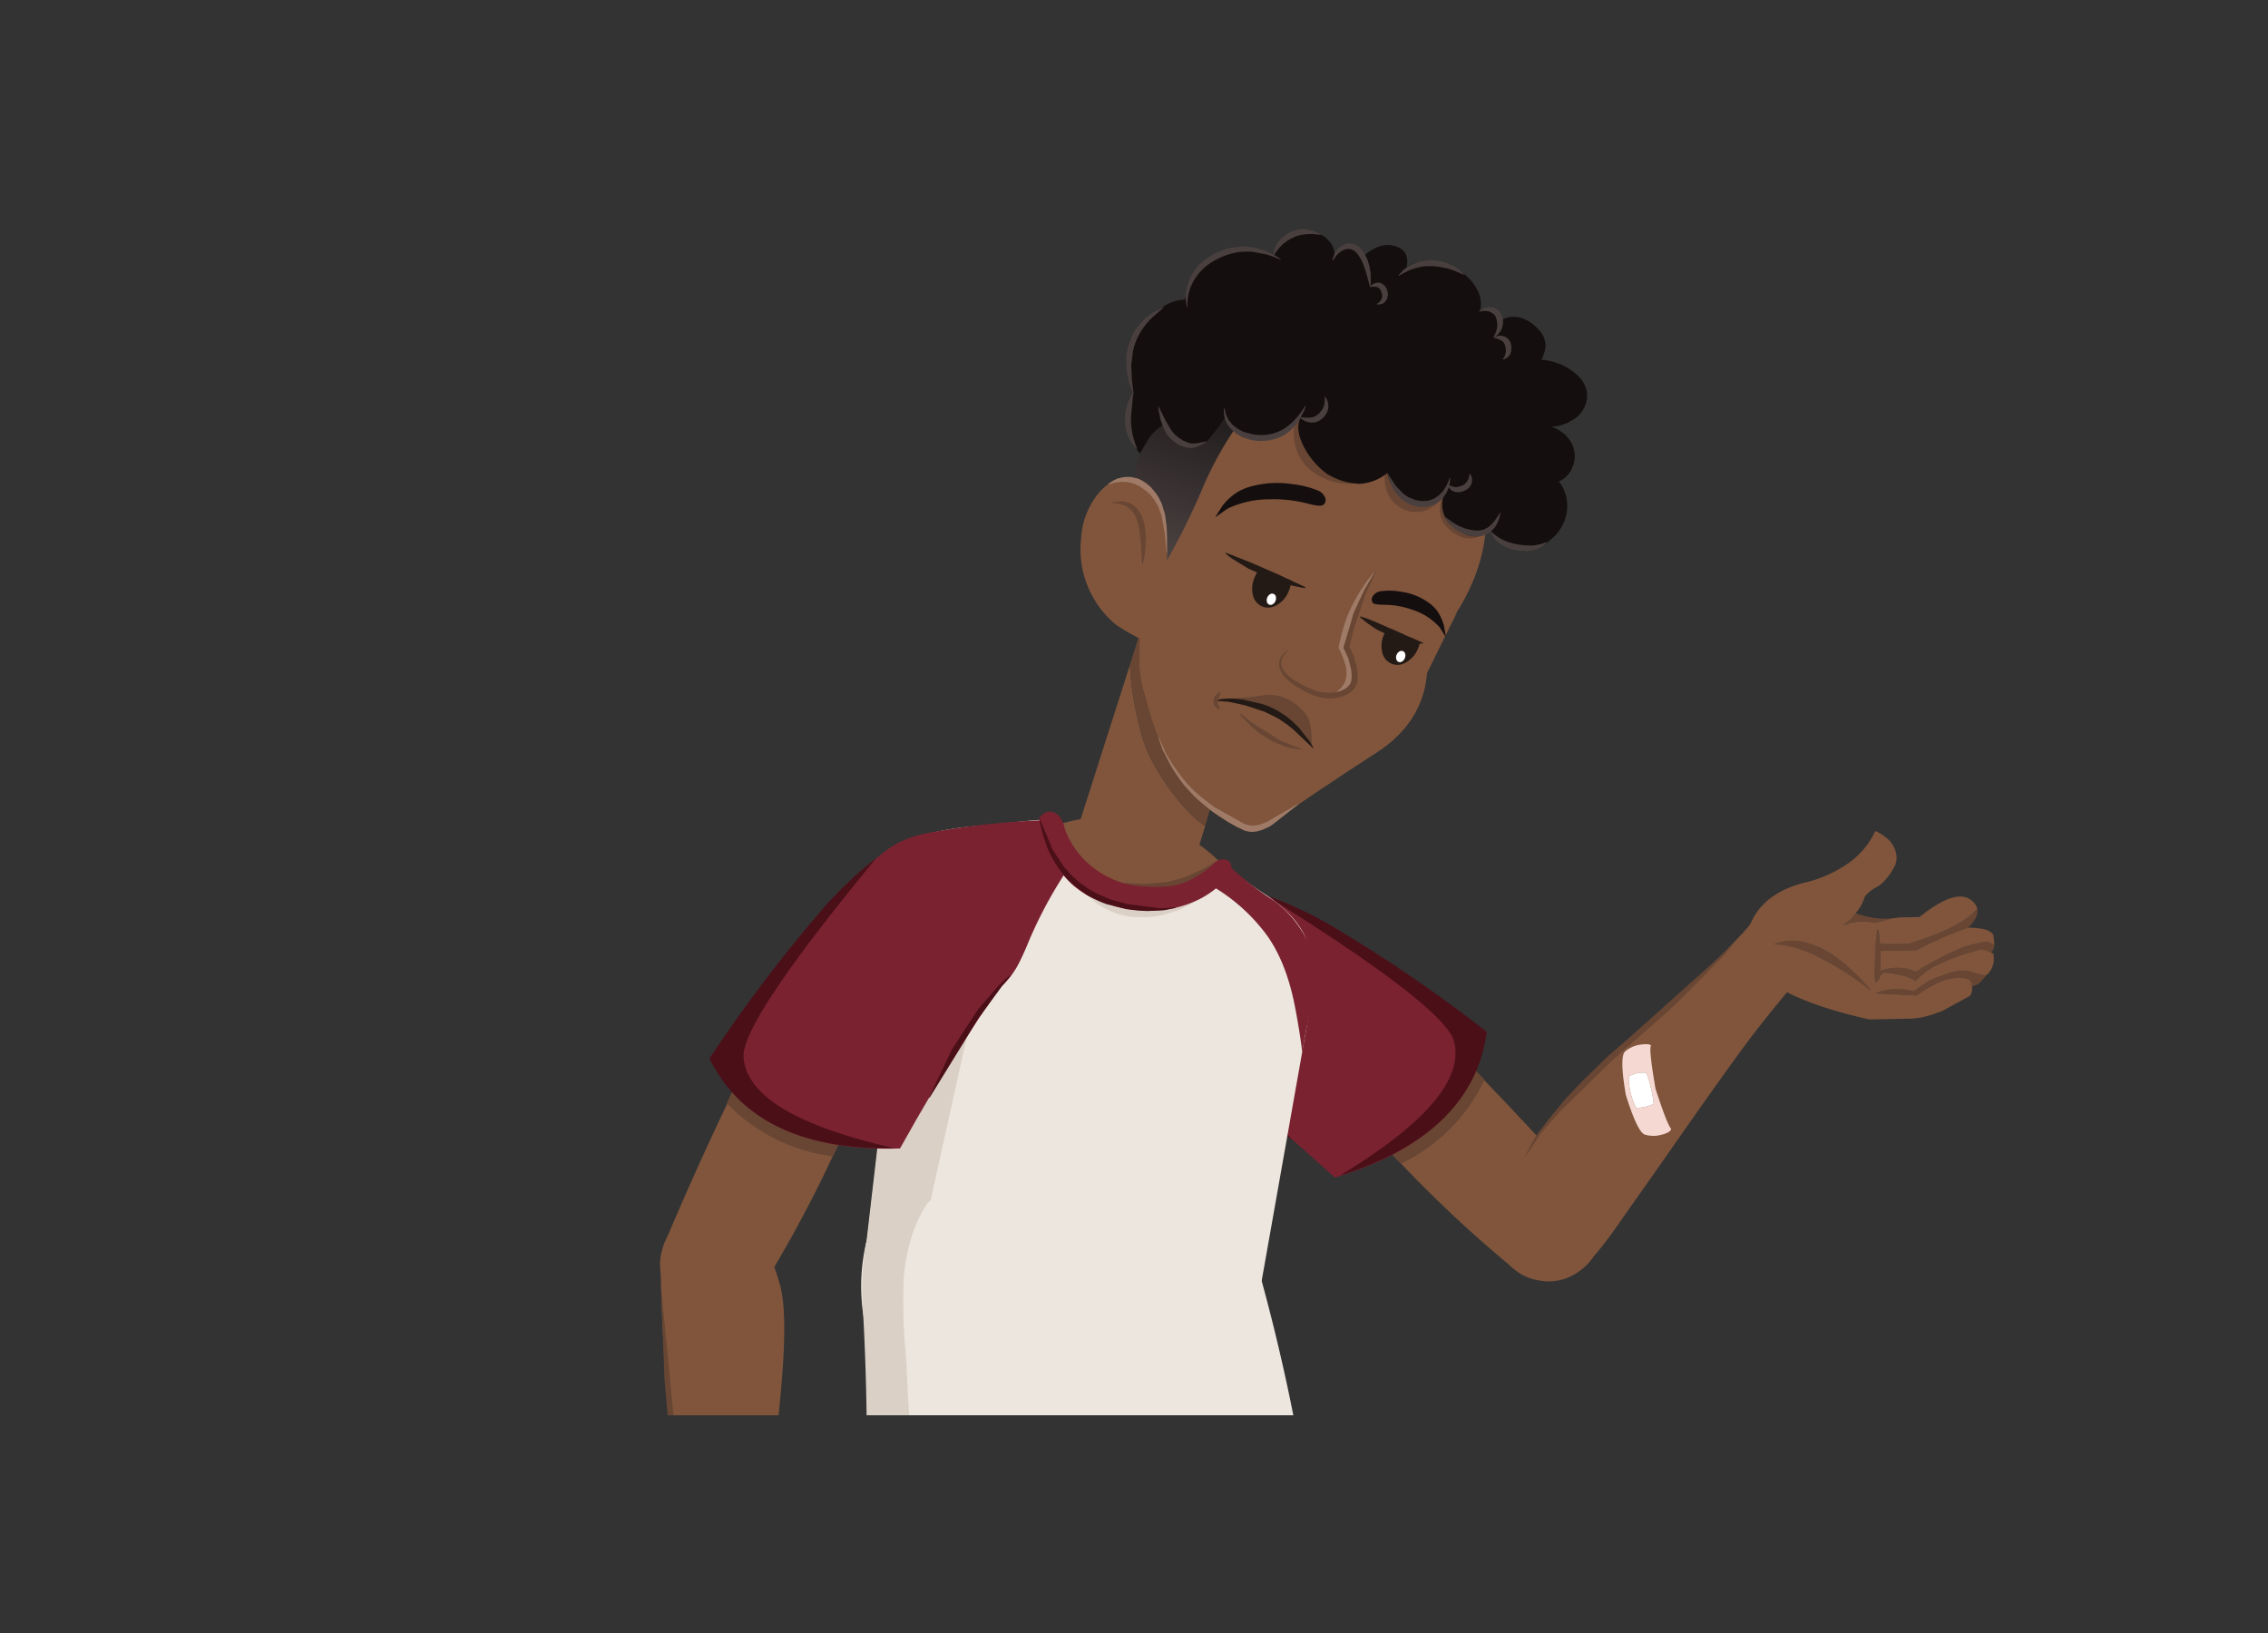 <svg xmlns="http://www.w3.org/2000/svg" xmlns:xlink="http://www.w3.org/1999/xlink" width="375" height="270" viewBox="0 0 375 270">
  <rect x="0" y="0" width="375" height="270" fill="#333333" stroke="none"/>
  <defs>
    <clipPath id="clip-path">
      <rect id="Rectangle_8679" data-name="Rectangle 8679" width="375" height="270" transform="translate(15300 -12887)" fill="#fff" stroke="#707070" stroke-width="1" opacity="0.59"/>
    </clipPath>
    <clipPath id="clip-path-2">
      <rect id="Rectangle_8683" data-name="Rectangle 8683" width="254" height="208" transform="translate(84 126)" fill="#fff"/>
    </clipPath>
    <linearGradient id="linear-gradient" x1="0.543" y1="0.993" x2="0.511" y2="0.105" gradientUnits="objectBoundingBox">
      <stop offset="0" stop-color="#4d4343"/>
      <stop offset="1" stop-color="#252020"/>
    </linearGradient>
  </defs>
  <g id="Mask_Group_16640" data-name="Mask Group 16640" transform="translate(-15300 12887)" clip-path="url(#clip-path)">
    <g id="Mask_Group_16627" data-name="Mask Group 16627" transform="translate(15300 -12987)" clip-path="url(#clip-path-2)">
      <g id="male_teen_DS_3" data-name="male teen DS 3" transform="translate(96 126.183)">
        <g id="Group_105510" data-name="Group 105510" transform="matrix(-0.824, 0.566, -0.566, -0.824, 173.206, 178.455)">
          <g id="Group_105493" data-name="Group 105493" transform="translate(1.197 6.583)">
            <g id="Group_105492" data-name="Group 105492" transform="translate(0 0)">
              <path id="Path_76132" data-name="Path 76132" d="M17.33,0a208.532,208.532,0,0,1,6.483,31.743L4.937,35.533q-3-16.5-4.937-32.74Z" fill="#80553c"/>
            </g>
          </g>
          <g id="Group_105495" data-name="Group 105495" transform="translate(1.172 0)">
            <g id="Group_105494" data-name="Group 105494" transform="translate(0 0)">
              <path id="Path_76133" data-name="Path 76133" d="M17.654,8.827a8.529,8.529,0,0,1-2.593,6.259,8.488,8.488,0,0,1-6.234,2.568,8.571,8.571,0,0,1-6.259-2.568A8.571,8.571,0,0,1,0,8.827,8.488,8.488,0,0,1,2.568,2.593,8.529,8.529,0,0,1,8.827,0a8.447,8.447,0,0,1,6.234,2.593A8.447,8.447,0,0,1,17.654,8.827Z" transform="translate(0)" fill="#80553c"/>
            </g>
          </g>
          <g id="Group_105498" data-name="Group 105498" transform="translate(4.788 31.036)">
            <g id="Group_105497" data-name="Group 105497" transform="translate(0 0)">
              <g id="Group_105496" data-name="Group 105496" transform="translate(0 0)">
                <path id="Path_76134" data-name="Path 76134" d="M1.571,14.2,0,3.948A29.277,29.277,0,0,1,19.275.332l1.671,9.475Z" fill="#684633"/>
              </g>
            </g>
          </g>
          <g id="Group_105500" data-name="Group 105500" transform="translate(15.809 58.748)">
            <g id="Group_105499" data-name="Group 105499" transform="translate(0 0)">
              <path id="Path_76135" data-name="Path 76135" d="M29.274,14.637a14.1,14.1,0,0,1-4.289,10.348,14.1,14.1,0,0,1-10.348,4.289A14.1,14.1,0,0,1,4.289,24.985,14.1,14.1,0,0,1,0,14.637,14.1,14.1,0,0,1,4.289,4.289,14.1,14.1,0,0,1,14.637,0,14.1,14.1,0,0,1,24.985,4.289,14.1,14.1,0,0,1,29.274,14.637Z" transform="translate(0)" fill="#7a2230"/>
            </g>
          </g>
          <g id="Group_105502" data-name="Group 105502" transform="translate(0.05 33.074)">
            <g id="Group_105501" data-name="Group 105501" transform="translate(0 0)">
              <path id="Path_76136" data-name="Path 76136" d="M34.311,2.584Q39.562,25.007,44.634,36.87L20.347,50.958Q11.769,43.4,0,8.269,11.869-4.622,34.311,2.584Z" transform="translate(0 0)" fill="#7a2230"/>
            </g>
          </g>
          <g id="Group_105505" data-name="Group 105505" transform="translate(0 33.105)">
            <g id="Group_105504" data-name="Group 105504" transform="translate(0 0)">
              <g id="Group_105503" data-name="Group 105503" transform="translate(0 0)">
                <path id="Path_76137" data-name="Path 76137" d="M10.822,36.29A245.149,245.149,0,0,1,0,8.188Q11.409-4.389,33.513,2.353,8.628.932,5.361,9.958,3.366,15.444,17.4,47.611A64.12,64.12,0,0,1,10.822,36.29Z" fill="#4b0f18"/>
              </g>
            </g>
          </g>
          <g id="Group_105507" data-name="Group 105507" transform="translate(36.66 45.033)">
            <g id="Group_105506" data-name="Group 105506" transform="translate(0 0)">
              <path id="Path_76138" data-name="Path 76138" d="M7.376,23.24l-.349-.5-.1-.175-.15-.2L6.154,21.32l-.075-.15-.1-.15L3.81,16.333,1.466,8.777.045.324.02.05Q-.03,0,.045,0l.05.025L4.309,15.011,6.5,20.971l.05.175.574,1.322.1.175.224.574q.05.05-.025.05Q7.376,23.315,7.376,23.24Z" transform="translate(0 0)" fill="#4b0f18"/>
            </g>
          </g>
          <g id="Group_105509" data-name="Group 105509" transform="translate(27.454 70.393)">
            <g id="Group_105508" data-name="Group 105508" transform="translate(0 0)">
              <path id="Path_76139" data-name="Path 76139" d="M2.992,3.74V2.992H3.74m-.748,0V2.244m2.992.748L2.992,0,0,2.992,2.992,5.984Zm-3.74,0h.748" transform="translate(0)" fill="none" stroke="rgba(0,0,0,0)" stroke-linecap="round" stroke-linejoin="round" stroke-width="0.091"/>
            </g>
          </g>
        </g>
        <g id="Group_105519" data-name="Group 105519" transform="translate(194.918 116.612) rotate(49.717)">
          <g id="Group_105512" data-name="Group 105512" transform="matrix(0.978, -0.208, 0.208, 0.978, 0, 8.031)">
            <g id="Group_105511" data-name="Group 105511" transform="translate(0 0)">
              <path id="Path_76140" data-name="Path 76140" d="M19.617,61.99,2.262,63.636A93.224,93.224,0,0,1,.093,49.6q-.619-7.582,2.893-24.861T6.651.05L18.6,0q-.649,10.683-.424,18.6t.7,17.455q.462,9.551.748,16.557A66.2,66.2,0,0,1,19.617,61.99Z" transform="translate(0)" fill="#80553c"/>
            </g>
          </g>
          <g id="Group_105514" data-name="Group 105514" transform="translate(6.452 0)">
            <g id="Group_105513" data-name="Group 105513" transform="translate(0 0)">
              <path id="Path_76141" data-name="Path 76141" d="M11.976,5.988A5.768,5.768,0,0,1,10.22,10.22a5.768,5.768,0,0,1-4.232,1.756A5.768,5.768,0,0,1,1.756,10.22,5.768,5.768,0,0,1,0,5.988,5.768,5.768,0,0,1,1.756,1.756,5.768,5.768,0,0,1,5.988,0,5.768,5.768,0,0,1,10.22,1.756,5.768,5.768,0,0,1,11.976,5.988Z" fill="#80553c"/>
            </g>
          </g>
          <g id="Group_105516" data-name="Group 105516" transform="translate(7.255 12.014)">
            <g id="Group_105515" data-name="Group 105515" transform="translate(0 0)">
              <path id="Path_76142" data-name="Path 76142" d="M4.558,48.719l-.15-.274-.673-1.671a20.324,20.324,0,0,1-.748-2.319L1.691,37.7q-.374-3.416-.449-4.139L.818,27.424.793,22.686l-.025-.15L.219,2.164.02.194V.07Q-.03.02.045.02q.05-.05.05.025l.05.15.349,1.92.848,9.251q.2,2.568.249,4.139L1.815,27.4l.848,12.119.549,3.765.05.175v.1l.15.8,1.222,4.339q.05.05-.025.05Q4.558,48.794,4.558,48.719Z" fill="#684633"/>
            </g>
          </g>
          <g id="Group_105518" data-name="Group 105518" transform="translate(20.267 62.679)">
            <g id="Group_105517" data-name="Group 105517" transform="translate(0 0)">
              <path id="Path_76143" data-name="Path 76143" d="M2.992,3.74V2.992H3.74m-.748,0V2.244m2.992.748L2.992,0,0,2.992,2.992,5.985Zm-3.74,0h.748" transform="translate(0 0)" fill="none" stroke="rgba(0,0,0,0)" stroke-linecap="round" stroke-linejoin="round" stroke-width="0.091"/>
            </g>
          </g>
        </g>
        <g id="Group_105522" data-name="Group 105522" transform="translate(172.249 146.463)">
          <g id="Group_105521" data-name="Group 105521" transform="translate(0)">
            <g id="Group_105520" data-name="Group 105520">
              <path id="Path_76144" data-name="Path 76144" d="M311.995-1187.473a4.808,4.808,0,0,0,2.506.026q1.664-.4,1.727-1.029-.612-.544-2.58-6.588-1.157-6.688-.747-7.186-.362-.359-2.041-.08a4.862,4.862,0,0,0-2.223,1.063q-1,.821.1,7.227,2.026,6.447,3.257,6.566m.137-10.249a21.679,21.679,0,0,1,1.213,5.145,7.029,7.029,0,0,1-2.911.658,11.289,11.289,0,0,1-1.223-5.182A4.574,4.574,0,0,1,312.132-1197.723Z" transform="translate(-308.161 1202.452)" fill="#f5d8d1"/>
              <path id="Path_76145" data-name="Path 76145" d="M316.123-1180.186a21.67,21.67,0,0,0-1.213-5.144,4.574,4.574,0,0,0-2.92.62,11.29,11.29,0,0,0,1.223,5.183A7.027,7.027,0,0,0,316.123-1180.186Z" transform="translate(-310.938 1190.06)" fill="#fff"/>
            </g>
          </g>
        </g>
        <g id="Group_105527" data-name="Group 105527" transform="matrix(0.019, 1, -1, 0.019, 233.421, 110.849)">
          <g id="Group_105524" data-name="Group 105524" transform="translate(0 0)">
            <g id="Group_105523" data-name="Group 105523" transform="translate(0 0)">
              <path id="Path_76146" data-name="Path 76146" d="M.374,22.842a13.648,13.648,0,0,0,.973-6.059l.7,2.893a8.964,8.964,0,0,0,.723,6.234A6.65,6.65,0,0,0,.374,22.842M13.49,13.491,11.87,11.122a17.932,17.932,0,0,1-.923-2.444A9.465,9.465,0,0,1,10.2,5.163a7.845,7.845,0,0,1,.449-1.9A5.55,5.55,0,0,0,11.022,1.9a.954.954,0,0,0-.075-.549l1.247,1.122.05.2.224.075.4,1.122-.05-.025a1.494,1.494,0,0,0-1.172.549,4.348,4.348,0,0,0-.224,2.568q.224,2.344,2.743,6.084l-.474,6.783a9.294,9.294,0,0,1-.2-6.334m-2.718,5.461a4.061,4.061,0,0,1,.948.549q.524.4-1.147.424Q.9,19.476,3.89,19.052q.823-.075,1.646-.125.224-5.037-.125-5.361Q3.017,5.312,0,2.744q1.4-.274,3.117,1.571a62.321,62.321,0,0,0,3.566,8.6V18.9q1.671-.025,3.341.075a7.592,7.592,0,0,1,.224-5.91A54.871,54.871,0,0,1,6.783,6.285,15.285,15.285,0,0,1,5.91,3.592q-.3-1.4-.4-1.87v-.2a4.746,4.746,0,0,1,.5-1.5,4.04,4.04,0,0,1-.7.05h.025A1.989,1.989,0,0,1,7.082.4l.1.175.424-.5-.075.15L7.406.45a3.69,3.69,0,0,0-.574,1.272,1.728,1.728,0,0,0-.075.5q-.05-.175-.125-.4a3.366,3.366,0,0,0,.15.549,1.854,1.854,0,0,0,.125.524.072.072,0,0,1,.025.05,34.384,34.384,0,0,0,2.519,7.182,12.935,12.935,0,0,0,2.319,3.042,6.033,6.033,0,0,0-1.022,2.543,11.172,11.172,0,0,0-.449,2.444.826.826,0,0,0,.474.8M5.286,36.707Q2.444,29.45,13.241,20.523,5.536,30.1,5.286,36.707Z" transform="translate(13.141 0)" fill="#684633"/>
              <path id="Path_76147" data-name="Path 76147" d="M23.166,18.951q-1.671-.1-3.341-.075V12.892a62.322,62.322,0,0,1-3.566-8.6Q16.383.549,17.63.125L18.453.05a4.04,4.04,0,0,0,.7-.05,4.746,4.746,0,0,0-.5,1.5v.2q.1.474.4,1.87a15.285,15.285,0,0,0,.873,2.693,54.871,54.871,0,0,0,3.466,6.783,7.592,7.592,0,0,0-.224,5.91m1.7.524a4.061,4.061,0,0,0-.948-.549.826.826,0,0,1-.474-.8,11.172,11.172,0,0,1,.449-2.444,6.033,6.033,0,0,1,1.022-2.543A12.935,12.935,0,0,1,22.592,10.1a34.384,34.384,0,0,1-2.519-7.182.072.072,0,0,0-.025-.05,1.854,1.854,0,0,1-.125-.524,3.365,3.365,0,0,1-.15-.549q.075.224.125.4a1.728,1.728,0,0,1,.075-.5A3.69,3.69,0,0,1,20.547.424L20.672.2,21.1.15a3.45,3.45,0,0,1,2.992,1.172.954.954,0,0,1,.075.549,5.55,5.55,0,0,1-.374,1.371,7.844,7.844,0,0,0-.449,1.9,9.465,9.465,0,0,0,.748,3.516,17.933,17.933,0,0,0,.923,2.444l1.621,2.369a9.294,9.294,0,0,0,.2,6.334l.474-6.783q-2.519-3.74-2.743-6.084a4.348,4.348,0,0,1,.224-2.568,1.494,1.494,0,0,1,1.172-.549l.05.025a1.959,1.959,0,0,1,1.521.349q1.247,2.319,2.494,4.788.1.374.224.748a13.994,13.994,0,0,1,.873,4.114v7.082Q26.457,39.972,18.926,41.269q-8.478-.9-10.6-10.049a21.357,21.357,0,0,0-3.217-7.531,13.354,13.354,0,0,0-2.294-2.519A11.834,11.834,0,0,0,0,19.35a6.917,6.917,0,0,1,1.7-2.394,4.206,4.206,0,0,1,1.122-.7,4.5,4.5,0,0,1,.948-.3,3.144,3.144,0,0,1,2.12.3A9.609,9.609,0,0,1,8,17.729a5.044,5.044,0,0,1,1.371,1.746,5.56,5.56,0,0,0,1.471,1.8,7.557,7.557,0,0,1,2.668,1.546,6.65,6.65,0,0,1,2.394,3.067,8.964,8.964,0,0,1-.723-6.234l-.7-2.893q-.05-.574-.125-1.172V12.293Q9.775,6.359,11.62,3.84a2.632,2.632,0,0,1,1.521-1.122q3.017,2.568,5.411,10.822.349.324.125,5.361-.823.05-1.646.125-2.992.424,6.683.873,1.671-.025,1.147-.424M26.382,20.5q-10.8,8.927-7.955,16.183Q18.677,30.073,26.382,20.5Z" transform="translate(0 0.026)" fill="#80553c"/>
            </g>
          </g>
          <g id="Group_105526" data-name="Group 105526" transform="translate(15.535 32.442)">
            <g id="Group_105525" data-name="Group 105525" transform="translate(0 0)">
              <path id="Path_76148" data-name="Path 76148" d="M2.992,3.74V2.992H3.74m-.748,0V2.244m2.992.748L2.992,0,0,2.992,2.992,5.985Zm-3.74,0h.748" transform="translate(0 0)" fill="none" stroke="rgba(0,0,0,0)" stroke-linecap="round" stroke-linejoin="round" stroke-width="0.091"/>
            </g>
          </g>
        </g>
        <g id="Group_105537" data-name="Group 105537" transform="translate(34.156 158.131) rotate(-8.147)">
          <g id="Group_105529" data-name="Group 105529" transform="translate(0 31.321)">
            <g id="Group_105528" data-name="Group 105528" transform="translate(0 0)">
              <path id="Path_76149" data-name="Path 76149" d="M76.209,53.067A321.85,321.85,0,0,0,72.817,0L7.98,2.793A354.206,354.206,0,0,1,0,53.665Q35.831,67.423,76.209,53.067Z" transform="translate(0 0)" fill="#ede6de"/>
            </g>
          </g>
          <g id="Group_105531" data-name="Group 105531" transform="translate(7.775 2.002)">
            <g id="Group_105530" data-name="Group 105530" transform="translate(0 0)">
              <path id="Path_76150" data-name="Path 76150" d="M0,32.783A31.592,31.592,0,0,0,9.6,55.971a31.592,31.592,0,0,0,23.188,9.6,31.592,31.592,0,0,0,23.188-9.6,31.592,31.592,0,0,0,9.6-23.188A31.592,31.592,0,0,0,55.971,9.6,31.592,31.592,0,0,0,32.783,0,31.592,31.592,0,0,0,9.6,9.6,31.592,31.592,0,0,0,0,32.783Z" transform="translate(0 0)" fill="#ede6de"/>
            </g>
          </g>
          <g id="Group_105534" data-name="Group 105534" transform="translate(0.05 0)">
            <g id="Group_105533" data-name="Group 105533" transform="translate(0 0)">
              <g id="Group_105532" data-name="Group 105532">
                <path id="Path_76151" data-name="Path 76151" d="M39.227,8.678Q40,8.653,40.8,8.653q.8.1,1.6.224a4.294,4.294,0,0,1,.474-.025,35.443,35.443,0,0,1-.449-6.758A8.276,8.276,0,0,1,42.543.973a9.153,9.153,0,0,1,.2-.973l-.449,1.421a33.8,33.8,0,0,0-20.2,4.763l-6.509,6.783a53.891,53.891,0,0,0-5.736,9.9,46.268,46.268,0,0,0-1.97,9.651A406.492,406.492,0,0,1,0,85.161a42.476,42.476,0,0,0,6.683,2.17q4.106,1.022,6.459,1.721A34.37,34.37,0,0,0,19,90.2q3.509.456,7.257,1.147a36.682,36.682,0,0,0,7.581.648q3.865-.071,5.486-.125T45.96,91.5a64.306,64.306,0,0,0,9.152-1.172q4.026-.7,6.908-1.446,2.909-.748,3.591-.948.676-.175,1.347-.374.673-.224,1.347-.424-.524.1-1.022.224-4.09.8-8.329,1.272-3.017.349-6.085.648a108.734,108.734,0,0,1-11.147.374,59.526,59.526,0,0,1-6.908-.549,56.38,56.38,0,0,1-9.726-2.219,21.866,21.866,0,0,1-6.808-3.766,13.114,13.114,0,0,1-4.489-7.007,35.066,35.066,0,0,1-.973-5.661,84.864,84.864,0,0,1-.324-10.274q.125-3.865.374-7.78.15-2.668.424-5.337.327-2.993.574-7.132.266-4.139,1.072-9.052A29.793,29.793,0,0,1,18.055,21.7a19.985,19.985,0,0,1,6.409-7.057A41.022,41.022,0,0,1,30.4,11.2,27,27,0,0,1,39.227,8.678Z" fill="#dad0c5"/>
              </g>
            </g>
          </g>
          <g id="Group_105536" data-name="Group 105536" transform="translate(35.112 88.877)">
            <g id="Group_105535" data-name="Group 105535" transform="translate(0 0)">
              <path id="Path_76152" data-name="Path 76152" d="M2.992,2.244v.748h.748m-.748,0v.748m2.992-.748L2.992,5.985,0,2.992,2.992,0Zm-3.741,0h.748" transform="translate(0 0)" fill="none" stroke="rgba(0,0,0,0)" stroke-linecap="round" stroke-linejoin="round" stroke-width="0.091"/>
            </g>
          </g>
        </g>
        <g id="Group_105562" data-name="Group 105562" transform="translate(49.769 100.143) rotate(12.178)">
          <g id="Group_105539" data-name="Group 105539" transform="translate(28.303 0)">
            <g id="Group_105538" data-name="Group 105538" transform="translate(0 0)">
              <path id="Path_76153" data-name="Path 76153" d="M30.173,17.906l2.469-11.82a28.18,28.18,0,0,0-8.129-4.663A25.653,25.653,0,0,0,16.309,0,27.508,27.508,0,0,0,.574,4.74L0,17.906Z" fill="#80553c"/>
            </g>
          </g>
          <g id="Group_105541" data-name="Group 105541" transform="translate(7.855 2.919)">
            <g id="Group_105540" data-name="Group 105540" transform="translate(0 0)">
              <path id="Path_76154" data-name="Path 76154" d="M69.823,19.725A17.37,17.37,0,0,0,67.179,11Q64.774,7.19,58.95,4.863a50.748,50.748,0,0,1-7.98-3.74Q48.936,6.533,42.293,10.4q-6.616,3.89-11.6-1.2-4.96-5.062-6.209-6.134A10.643,10.643,0,0,1,22.169,0a41.42,41.42,0,0,0-5.237,1.446Q12.544,2.825,8.154,4.264A52.059,52.059,0,0,0,0,7.78L6.583,76.406q2.593-3.541,5.436-6.858,2.544-2.967,5.336-5.76L18.4,62.741l1.047-1q2.02-1.845,4.189-3.516a42.011,42.011,0,0,1,8.354-4.913,26.523,26.523,0,0,1,8.2-2.095,25.1,25.1,0,0,1,8.1.723,30.565,30.565,0,0,1,7.955,3.491,36.951,36.951,0,0,1,4.962,3.641,53.024,53.024,0,0,1,4.389,4.239,65.986,65.986,0,0,1,6.134,7.606Z" fill="#ede6de"/>
            </g>
          </g>
          <g id="Group_105543" data-name="Group 105543" transform="translate(0.249 8.879)">
            <g id="Group_105542" data-name="Group 105542" transform="translate(0 0)">
              <path id="Path_76155" data-name="Path 76155" d="M29.276,14.638A14.1,14.1,0,0,0,24.987,4.289,14.1,14.1,0,0,0,14.638,0,14.1,14.1,0,0,0,4.289,4.289,14.1,14.1,0,0,0,0,14.638,14.1,14.1,0,0,0,4.289,24.987a14.1,14.1,0,0,0,10.349,4.289,14.1,14.1,0,0,0,10.349-4.289A14.1,14.1,0,0,0,29.276,14.638Z" transform="translate(0)" fill="#ede6de"/>
            </g>
          </g>
          <g id="Group_105546" data-name="Group 105546" transform="translate(10.299 35.387)">
            <g id="Group_105545" data-name="Group 105545" transform="translate(0 0)">
              <g id="Group_105544" data-name="Group 105544">
                <path id="Path_76156" data-name="Path 76156" d="M13.017,0Q.025,2.12,0,2.095L4.09,44.188l8.753-10.773Z" fill="#dad0c5"/>
              </g>
            </g>
          </g>
          <g id="Group_105551" data-name="Group 105551" transform="translate(0 3.293)">
            <g id="Group_105548" data-name="Group 105548" transform="translate(0 0)">
              <g id="Group_105547" data-name="Group 105547">
                <path id="Path_76157" data-name="Path 76157" d="M29.924,20.448A71.734,71.734,0,0,1,34.562,5.237L28.727,0A128.515,128.515,0,0,0,9.975,6.209Q.484,10.07,0,21.1q1.327,8.377,7.631,11.895l.474.249q.317.177.623.324.068.03.125.05l.424.175a13.5,13.5,0,0,0,4.115,1,14.887,14.887,0,0,0,1.5.075,14.1,14.1,0,0,0,10.349-4.289A13.765,13.765,0,0,0,26.283,29.4Q28.91,26.554,29.924,20.448Z" fill="#7a2230"/>
              </g>
            </g>
            <g id="Group_105550" data-name="Group 105550" transform="translate(57.305 0.997)">
              <g id="Group_105549" data-name="Group 105549" transform="translate(0 0)">
                <path id="Path_76158" data-name="Path 76158" d="M10.025,9.177q4.771,3.788,8.055,11.6,1.531,3.611,2.668,6.858a67.179,67.179,0,0,1-.1-7.88,20,20,0,0,0-.424-5.386q-.2-2.489-2.943-5.411a18.712,18.712,0,0,0-6.259-4.788A50.674,50.674,0,0,1,2.344,0L0,3.79A29.9,29.9,0,0,1,10.025,9.177Z" fill="#7a2230"/>
              </g>
            </g>
          </g>
          <g id="Group_105553" data-name="Group 105553" transform="translate(43.24 3.942)">
            <g id="Group_105552" data-name="Group 105552" transform="translate(0 0)">
              <path id="Path_76159" data-name="Path 76159" d="M9.775,3.741l-.15.075-.474.3L6.982,5.187l-3.217,1-.15.025-.15.05L.05,6.808H.025L0,6.858l.025.025.2.05,1.347.1.125.025,1.721-.05.324-.05h.175l1.4-.249,1.471-.424a11.648,11.648,0,0,0,1.471-.574l.723-.374L11.2,3.84l1.945-1.97.848-1.2.1-.125.175-.324.1-.15Q14.388.05,14.339,0h-.05l-.125.15-1.047,1-.1.075-.3.274-.1.075-.2.2Z" fill="#684633"/>
            </g>
          </g>
          <g id="Group_105555" data-name="Group 105555" transform="translate(35.46 11.473)">
            <g id="Group_105554" data-name="Group 105554" transform="translate(0 0)">
              <path id="Path_76160" data-name="Path 76160" d="M15.935,1.571l-.549.224-.2.05a16.811,16.811,0,0,1-1.671.524q-.748.2-.873.224L11.3,2.868h-.125l-.1.025-2.12.15-.125.025-.1-.025h-.7L6.658,2.918l-2.319-.5L1.82,1.5.9,1.047.7.973l-.15-.1L.075.648Q0,.574,0,.673v.05L1.521,2.045l.125.075.549.4L4.414,3.666h.05l1,.349.125.025.1.05.249.05a10.441,10.441,0,0,0,1.97.349A12.809,12.809,0,0,0,10,4.514l.773-.075,2.219-.474.249-.075.1-.05.125-.025.474-.175a16.538,16.538,0,0,0,1.7-.723l1.421-.8A12.284,12.284,0,0,0,18.2,1.347L19.75.075V0h-.075L18.229.648l-.075.025-.549.249-.15.05-.15.075-1.172.474Z" transform="translate(0)" fill="#dad0c5"/>
            </g>
          </g>
          <g id="Group_105557" data-name="Group 105557" transform="translate(27.331 1.796)">
            <g id="Group_105556" data-name="Group 105556" transform="translate(0 0)">
              <path id="Path_76161" data-name="Path 76161" d="M20.972,12.569a18.115,18.115,0,0,0,7.88-3.691A15.851,15.851,0,0,0,31.42,6.16a8.65,8.65,0,0,0,1.446-3.167q-.2-1.272-1.2-1.347a2.086,2.086,0,0,0-1.9,1.172A17.208,17.208,0,0,1,26.607,6.16a10.351,10.351,0,0,1-3.317,1.8A22.645,22.645,0,0,1,19.55,8.8a14.555,14.555,0,0,1-8.6-1.022A14.349,14.349,0,0,1,4.563,2.345,5.034,5.034,0,0,0,3.466.674,2.273,2.273,0,0,0,1.771,0Q.773,0,0,1.422A24.463,24.463,0,0,0,3.94,7.856a13.6,13.6,0,0,0,8.329,4.788A21.031,21.031,0,0,0,20.972,12.569Z" transform="translate(0 0)" fill="#7a2230"/>
            </g>
          </g>
          <g id="Group_105559" data-name="Group 105559" transform="translate(27.41 3.323)">
            <g id="Group_105558" data-name="Group 105558" transform="translate(0 0)">
              <path id="Path_76162" data-name="Path 76162" d="M18.4,11.491q.948-.1,2.269-.324l2.643-.7,1.5-.648.3-.175q.075,0,.025-.05,0-.075-.05-.025l-.1.025-.4.15-.2.05-.125.05-.4.1q-.3.1-1.421.349l-5.287.449-2.893-.175-2.319-.449-1.3-.4a18.485,18.485,0,0,1-2.469-1.1L7.052,7.95Q6.429,7.526,6,7.177L5.855,7.1l-.1-.1-.249-.2L3.187,4.509.095.045Q.095-.03.045.02-.03.02.02.07l.5,1.2q.424.9.673,1.322l1,1.671a18.746,18.746,0,0,0,1.4,1.82L4.459,7a11.2,11.2,0,0,0,.973.873,12.184,12.184,0,0,0,1.1.848L7.7,9.471l2.618,1.2a22.855,22.855,0,0,0,2.793.7l.673.1,3.366.125Z" fill="#4b0f18"/>
            </g>
          </g>
          <g id="Group_105561" data-name="Group 105561" transform="translate(44.113 75.485)">
            <g id="Group_105560" data-name="Group 105560" transform="translate(0 0)">
              <path id="Path_76163" data-name="Path 76163" d="M2.992,2.244v.748h.748m-.748,0v.748m2.992-.748L2.992,5.985,0,2.992,2.992,0Zm-3.741,0h.748" transform="translate(0 0)" fill="none" stroke="rgba(0,0,0,0)" stroke-linecap="round" stroke-linejoin="round" stroke-width="0.091"/>
            </g>
          </g>
        </g>
        <g id="Group_105581" data-name="Group 105581" transform="matrix(0.962, 0.275, -0.275, 0.962, 34.155, 103.878)">
          <g id="Group_105564" data-name="Group 105564" transform="translate(1.197 45.908)">
            <g id="Group_105563" data-name="Group 105563" transform="translate(0 0)">
              <path id="Path_76164" data-name="Path 76164" d="M17.331,35.534A208.54,208.54,0,0,0,23.814,3.79L4.937,0Q1.935,16.5,0,32.741Z" fill="#80553c"/>
            </g>
          </g>
          <g id="Group_105566" data-name="Group 105566" transform="translate(1.172 70.37)">
            <g id="Group_105565" data-name="Group 105565" transform="translate(0 0)">
              <path id="Path_76165" data-name="Path 76165" d="M17.655,8.827a8.529,8.529,0,0,0-2.593-6.259A8.488,8.488,0,0,0,8.827,0,8.571,8.571,0,0,0,2.568,2.568,8.571,8.571,0,0,0,0,8.827a8.488,8.488,0,0,0,2.568,6.234,8.529,8.529,0,0,0,6.259,2.593,8.447,8.447,0,0,0,6.234-2.593A8.447,8.447,0,0,0,17.655,8.827Z" transform="translate(0)" fill="#80553c"/>
            </g>
          </g>
          <g id="Group_105569" data-name="Group 105569" transform="translate(4.788 42.791)">
            <g id="Group_105568" data-name="Group 105568" transform="translate(0 0)">
              <g id="Group_105567" data-name="Group 105567">
                <path id="Path_76166" data-name="Path 76166" d="M1.571,0,0,10.249a29.279,29.279,0,0,0,19.276,3.616l1.671-9.476Z" fill="#684633"/>
              </g>
            </g>
          </g>
          <g id="Group_105571" data-name="Group 105571" transform="translate(15.81 0)">
            <g id="Group_105570" data-name="Group 105570" transform="translate(0 0)">
              <path id="Path_76167" data-name="Path 76167" d="M29.275,14.638A14.1,14.1,0,0,0,24.986,4.289,14.1,14.1,0,0,0,14.638,0,14.1,14.1,0,0,0,4.289,4.289,14.1,14.1,0,0,0,0,14.638,14.1,14.1,0,0,0,4.289,24.986a14.1,14.1,0,0,0,10.349,4.289,14.1,14.1,0,0,0,10.349-4.289A14.1,14.1,0,0,0,29.275,14.638Z" transform="translate(0)" fill="#7a2230"/>
            </g>
          </g>
          <g id="Group_105573" data-name="Group 105573" transform="translate(0.05 3.99)">
            <g id="Group_105572" data-name="Group 105572" transform="translate(0 0)">
              <path id="Path_76168" data-name="Path 76168" d="M34.312,48.377q5.251-22.424,10.324-34.287L20.348,0Q11.77,7.556,0,42.691,11.87,55.583,34.312,48.377Z" fill="#7a2230"/>
            </g>
          </g>
          <g id="Group_105576" data-name="Group 105576" transform="translate(0 7.306)">
            <g id="Group_105575" data-name="Group 105575" transform="translate(0 0)">
              <g id="Group_105574" data-name="Group 105574">
                <path id="Path_76169" data-name="Path 76169" d="M10.822,11.321A245.161,245.161,0,0,0,0,39.424Q11.409,52,33.514,45.259,8.628,46.681,5.361,37.654,3.366,32.168,17.406,0A64.122,64.122,0,0,0,10.822,11.321Z" fill="#4b0f18"/>
              </g>
            </g>
          </g>
          <g id="Group_105578" data-name="Group 105578" transform="translate(36.661 19.705)">
            <g id="Group_105577" data-name="Group 105577" transform="translate(0 0)">
              <path id="Path_76170" data-name="Path 76170" d="M7.376.045l-.349.5-.1.175-.15.2L6.154,1.965l-.075.15-.1.15L3.81,6.952,1.466,14.508.045,22.961l-.025.274q-.05.05.025.05l.05-.025L4.309,8.274,6.5,2.314l.05-.175L7.127.818l.1-.175L7.451.07Q7.5.02,7.426.02,7.376-.03,7.376.045Z" fill="#4b0f18"/>
            </g>
          </g>
          <g id="Group_105580" data-name="Group 105580" transform="translate(27.455 11.645)">
            <g id="Group_105579" data-name="Group 105579" transform="translate(0 0)">
              <path id="Path_76171" data-name="Path 76171" d="M2.992,2.244v.748H3.74m-.748,0V3.74m2.992-.748L2.992,5.985,0,2.992,2.992,0Zm-3.74,0h.748" transform="translate(0)" fill="none" stroke="rgba(0,0,0,0)" stroke-linecap="round" stroke-linejoin="round" stroke-width="0.091"/>
            </g>
          </g>
        </g>
        <g id="Group_105586" data-name="Group 105586" transform="translate(94.968 67.365) rotate(16.386)">
          <g id="Group_105583" data-name="Group 105583" transform="translate(0 0)">
            <g id="Group_105582" data-name="Group 105582">
              <path id="Path_76172" data-name="Path 76172" d="M20.1,22.069a14.4,14.4,0,0,1-2.344-.948,33.9,33.9,0,0,1-4.663-2.967,40.87,40.87,0,0,1-4.214-3.666A22.725,22.725,0,0,1,5.411,10Q3.89,7.456,2.743,5.087A43.956,43.956,0,0,1,.648,0L0,28.029l20.024.3Z" transform="translate(0 16.857)" fill="#80553c"/>
              <path id="Path_76173" data-name="Path 76173" d="M19.276,8.853h-.125a9.142,9.142,0,0,0-2.768-6.06A9.176,9.176,0,0,0,9.651,0,9.288,9.288,0,0,0,2.868,2.793,9.247,9.247,0,0,0,.1,9.551q0,.274.025.549L0,16.857a43.957,43.957,0,0,0,2.095,5.087q1.147,2.369,2.668,4.913a22.725,22.725,0,0,0,3.466,4.489,40.871,40.871,0,0,0,4.214,3.666,33.9,33.9,0,0,0,4.663,2.967,14.4,14.4,0,0,0,2.344.948Z" transform="translate(0.648 0)" fill="#684633"/>
            </g>
          </g>
          <g id="Group_105585" data-name="Group 105585" transform="translate(6.209 48.003)">
            <g id="Group_105584" data-name="Group 105584" transform="translate(0 0)">
              <path id="Path_76174" data-name="Path 76174" d="M2.992,2.244v.748h.748m-.748,0v.748m2.992-.748L2.992,5.985,0,2.992,2.992,0Zm-3.741,0h.748" fill="none" stroke="rgba(0,0,0,0)" stroke-linecap="round" stroke-linejoin="round" stroke-width="0.091"/>
            </g>
          </g>
        </g>
        <g id="Group_105673" data-name="Group 105673" transform="translate(104.128 0) rotate(23.88)">
          <g id="Group_105587" data-name="Group 105587" transform="translate(20.812 63.94)">
            <path id="Path_76175" data-name="Path 76175" d="M19.09,9.545a9.153,9.153,0,0,1-2.8,6.742,9.153,9.153,0,0,1-6.742,2.8,9.213,9.213,0,0,1-6.76-2.8A9.183,9.183,0,0,1,0,9.545a9.244,9.244,0,0,1,2.785-6.76A9.244,9.244,0,0,1,9.545,0a9.183,9.183,0,0,1,6.742,2.785A9.213,9.213,0,0,1,19.09,9.545Z" transform="translate(0 0)" fill="none" stroke="red" stroke-linecap="round" stroke-linejoin="round" stroke-width="0.091"/>
          </g>
          <g id="Group_105593" data-name="Group 105593" transform="translate(9.551 18.054)">
            <g id="Group_105589" data-name="Group 105589" transform="translate(0 0)">
              <g id="Group_105588" data-name="Group 105588">
                <path id="Path_76176" data-name="Path 76176" d="M49.9,8.553A28.164,28.164,0,0,0,29.226,0,28.164,28.164,0,0,0,8.553,8.553,28.164,28.164,0,0,0,0,29.226,28.122,28.122,0,0,0,4.464,44.862l.025.125q10.5,14.691,25.436,16.633Q47.583,63.354,57.48,49.65l.648-15.685-.15.623a29.618,29.618,0,0,0,.474-5.361A28.164,28.164,0,0,0,49.9,8.553Z" fill="#80553c"/>
              </g>
            </g>
            <g id="Group_105592" data-name="Group 105592" transform="translate(20.473 12.887)">
              <g id="Group_105591" data-name="Group 105591" transform="translate(0 0)">
                <g id="Group_105590" data-name="Group 105590" transform="translate(0)">
                  <path id="Path_76177" data-name="Path 76177" d="M23.466,9.132a4.573,4.573,0,0,0,3.342-2.17,6.594,6.594,0,0,0,.9-1.87q.474,4.04,4.913,4.389a3.869,3.869,0,0,0,3.716-1.82,4.616,4.616,0,0,0,.923-3.242Q36.608,3.6,18.329,1.5,0-.618,0,.255A9.987,9.987,0,0,0,2.444,7.287,7.417,7.417,0,0,0,7.132,9.706a10.007,10.007,0,0,0,7.631-1.92,12.109,12.109,0,0,0,2.668-2.943,6.182,6.182,0,0,0,2.194,3.342A5.244,5.244,0,0,0,23.466,9.132Z" fill="#684633"/>
                </g>
              </g>
            </g>
          </g>
          <g id="Group_105600" data-name="Group 105600" transform="translate(18.877 61.195)">
            <g id="Group_105595" data-name="Group 105595" transform="translate(0 0)">
              <g id="Group_105594" data-name="Group 105594" transform="translate(0)">
                <path id="Path_76178" data-name="Path 76178" d="M7.331,24.488Q15.244,34.6,23.017,36.857t10.773.025Q40.147,26.413,45.934,17.63,51.722,8.877,47.43,0L0,1.072Q1.094,17.826,7.331,24.488Z" fill="#80553c"/>
              </g>
            </g>
            <g id="Group_105597" data-name="Group 105597" transform="translate(0 0)">
              <g id="Group_105596" data-name="Group 105596" transform="translate(0)">
                <path id="Path_76179" data-name="Path 76179" d="M7.331,24.488Q15.244,34.6,23.017,36.857t10.773.025Q40.147,26.413,45.934,17.63,51.722,8.877,47.43,0L0,1.072Q1.094,17.826,7.331,24.488Z" fill="#80553c"/>
              </g>
            </g>
            <g id="Group_105599" data-name="Group 105599" transform="translate(12.082 29.837)">
              <g id="Group_105598" data-name="Group 105598" transform="translate(0 0)">
                <path id="Path_76180" data-name="Path 76180" d="M25.523.86Q25.6.786,25.5.786h-.05L22.705,4.5l-.025.075-.025.05-.075.1q-.5.673-.648.848l-.7.7-.125.1-.05.05-.05.025-.349.274-.5.274-.524.175a2.723,2.723,0,0,1-.574.1H18.99l-.05.025h-.5l-5.287-.5-.075-.025h-.1L10.237,6.1l-.025-.025h-.05l-.748-.249a12.109,12.109,0,0,1-1.272-.449l-.623-.249-.15-.075-.075-.025-.075-.05L5.8,4.252q-.9-.5-1.995-1.2L2.182,1.933.137.087.087.012Q.062-.012.012.012q-.025.05,0,.075l.05.075L1.409,1.584,3.6,3.354q1.172.823,1.97,1.3A12.448,12.448,0,0,0,6.7,5.3l.274.175.075.025,2.17.948.673.224.075.05h.05l.05.025,2.768.773h.05l.025.025h.025L13,7.568l3.242.549q.5.05,1.446.15l1.446.05a4.089,4.089,0,0,0,1.471-.4l.623-.374.449-.4.075-.05.873-.948a7.673,7.673,0,0,0,.623-1.022l.15-.249.1-.224Z" fill="#9f7b67"/>
              </g>
            </g>
          </g>
          <g id="Group_105623" data-name="Group 105623" transform="translate(0 0)">
            <g id="Group_105602" data-name="Group 105602" transform="translate(8.504 37.496)">
              <g id="Group_105601" data-name="Group 105601" transform="translate(0 0)">
                <path id="Path_76181" data-name="Path 76181" d="M0,4.174q.224,4.613.7,8.279.249,1.9.524,3.391a7.607,7.607,0,0,1,6.035,2.444q3.391,3.217,4.439,9.227a116.674,116.674,0,0,0,.7-14.289A58.048,58.048,0,0,1,13.616.159q-1.5-.623-6.608,1.2Q6.259,1.605,0,4.174Z" transform="translate(0 0)" fill="url(#linear-gradient)"/>
              </g>
            </g>
            <g id="Group_105604" data-name="Group 105604" transform="translate(0 0.181)">
              <g id="Group_105603" data-name="Group 105603" transform="translate(0 0)">
                <path id="Path_76182" data-name="Path 76182" d="M48.9,1.64A7.955,7.955,0,0,0,45.859.268a11.647,11.647,0,0,0-5.087.025,6.714,6.714,0,0,0-3.815,2.868Q36.358.368,33.79.717T29.75,4.258a2.076,2.076,0,0,0-1.2-.673,2.294,2.294,0,0,0-1.4.2,3.516,3.516,0,0,0-1.3.923,2.459,2.459,0,0,0-.574,1.446,3.569,3.569,0,0,0-1.9-1.82,4.47,4.47,0,0,0-4.065.175,6.112,6.112,0,0,0-2.868,2.544,4.951,4.951,0,0,0-.549,3.242,11.36,11.36,0,0,0-4.289.6A7.227,7.227,0,0,0,8.1,13.036a12.067,12.067,0,0,0-2.519,4.888,9.546,9.546,0,0,0,.05,4.938,6.972,6.972,0,0,0-2.992,2.793A16.055,16.055,0,0,0,.274,30.442,7.27,7.27,0,0,0,1.1,36.2a40.278,40.278,0,0,0,2.868,4.314,7.008,7.008,0,0,0,1.372,5.137A9.6,9.6,0,0,0,9.1,49.17l.224-1.97A7.909,7.909,0,0,1,10.8,43.135a4.724,4.724,0,0,0,5.012,1.87A3.669,3.669,0,0,0,18.5,42.536a32.1,32.1,0,0,0,1.047-4.489,4.838,4.838,0,0,0,2.893,1.372A7.122,7.122,0,0,0,25.86,39a9.862,9.862,0,0,0,4.164-3.666q.623-1.446.948-2.319-.05,2.294,2.868,4.464A12.777,12.777,0,0,0,38.8,39.719a11.287,11.287,0,0,0,5.536-.673,8.009,8.009,0,0,0,3.491-3.516,5.359,5.359,0,0,0,3.217,2.319,6.415,6.415,0,0,0,4.289.274,3.8,3.8,0,0,0,1.82-1.247,4.1,4.1,0,0,0,.673-1.92,4.639,4.639,0,0,0,2.743,4.065,10.108,10.108,0,0,0,3.092.549,4.641,4.641,0,0,0,1.995-.474,3.658,3.658,0,0,0,1.5-1.621,6.3,6.3,0,0,0,4.588,1,6.181,6.181,0,0,0,5.187-3.741,7.106,7.106,0,0,0,.349-6.11,6.6,6.6,0,0,0-2.968-3.292,4.136,4.136,0,0,0,1.1-2.968,4.591,4.591,0,0,0-.574-2.294Q73.19,17.35,69.475,17.55A6.144,6.144,0,0,0,72.068,15.4a4.731,4.731,0,0,0,.973-4.364q-.7-2.444-3.79-3.217a9.692,9.692,0,0,0-5.736.3,5.513,5.513,0,0,0-.349-2.544,4.068,4.068,0,0,0-2.219-1.9,6.25,6.25,0,0,0-3.466-.5,4.043,4.043,0,0,0-2.618,1.571,2.991,2.991,0,0,0-1.7-1.147,1.807,1.807,0,0,0-1.3.274,2.217,2.217,0,0,0-.9.848A4.879,4.879,0,0,0,48.9,1.64Z" fill="#140e0e"/>
              </g>
            </g>
            <g id="Group_105608" data-name="Group 105608" transform="translate(0 0)">
              <g id="Group_105605" data-name="Group 105605" transform="translate(36.258 0)">
                <path id="Path_76183" data-name="Path 76183" d="M11.621,35.835l.025.05,1.446,1.546.673.5.673.374.075.05.075.025.623.274.5.15.175.025.175.05h.1l.05.025h.025l.748.05a6.274,6.274,0,0,0,1.521-.2l.175-.05.349-.15.1-.025h.025V38.5h.025l.025-.025.1-.025.025-.025.05-.025.1-.025L20.2,37.9l.274-.249a3.926,3.926,0,0,0,.5-.574l.374-.6.125-.324.025-.025v-.025l.025-.025.05-.15v-.025l.025-.05.05-.15v-.05l.025-.05v-.075l.125-.6v-.125l.025-.075v-.723l-.025-.125v-.125l-.025-.1-.1-.6-.1-.3-.025-.125-.05-.1-.025-.1-.075-.15v-.05l-.1.025.025.05v.249l.025.125v.973l-.025.125v.1l-.025.1v.125l-.05.224v.125l-.025.125-.025.05-.025.075-.05.224-.175.449v.025l-.025.025-.05.125v.025l-.025.05-.05.05-.025.075v.025l-.025.05-.474.7-.474.474-.424.3-.449.224-.025.025-.075.025-.05.025h-.025l-.075.025-.15.075-.15.05-.773.175-1.3.05-.025-.025h-.075l-.449-.075-.075-.025h-.075l-.15-.05-.15-.025-1.671-.7-1.8-1.172-.125-.1-.05-.025-.05.05m28.578-.3-.025.05-.249.249-.075.05-.075.1-.075.075-.324.274-.125.075-.549.4-.349.175-.075.05-.673.274a.6.6,0,0,1-.2.075l-.2.075-.1.05-.1.025-.125.05-.3.075-.075.025-.05.025-.224.05h-.025l-.025.025h-.075l-.224.05a4.978,4.978,0,0,1-.873.175l-.449.05-.05.025-1,.025-.2-.025h-.175l-.374-.05-.1-.025h-.075l-.9-.2-.524-.175-.125-.025-.025-.025-.05.075.05.025.249.249.274.2.549.3.15.1.175.075h.05l.05.025.474.175.424.1h.075l.05.025h.125l.224.05h.224l.075.025h.748l.05-.025h.125l.125-.025h.125l1.022-.2.05-.025h.05l.025-.025.224-.05.05-.025,1.222-.5L38.2,38l.1-.05.648-.449.449-.424a3.2,3.2,0,0,0,.424-.574l.1-.125.175-.324.125-.324.025-.125.025-.025-.075-.05M2.618,1.322l-.449.349-.1.1L2.02,1.8,1.2,2.643l-.025.05L1.1,2.768l-.274.4-.05.1-.05.075-.1.2-.05.075-.15.274L.05,4.962l-.025.15L0,5.162l.075.025L.1,5.137l.648-.873.05-.05.05-.075.125-.125.249-.3.05-.075.5-.5.05-.025.349-.3.075-.075.3-.224.05-.025.05-.05.5-.349.224-.125.125-.05.1-.075.125-.025.324-.175.075-.025.349-.15.075-.025.224-.1L5.511,1.1,6.932.773h.125l.1-.025L7.606.7h.1l.1-.025H8A2.534,2.534,0,0,1,8.4.648H9.825l.05.025L9.9.574H9.85L9.725.5l-.15-.05L9.476.4,8.254.075,7.83.025H7.706L7.606,0,6.085.025l-1.372.3-.823.3-.175.1L3.641.748l-1.022.574M18.678,7.93,18.628,8l-.025.05-.05.025.025.075.05-.025h.15l.05-.025h.05L19,8.08h.15l.1-.025h.623l.175.025.075.025h.05l.2.1H20.4l.05.025.025.025.05.025.274.249.125.175.025.025.025.05.05.05.025.05.05.075.05.1.05.05v.025l.05.1a1,1,0,0,1,.15.349v.05l.025.025v.1l.025.075v.05l.025.05V10.3l-.025.075V10.5l-.025.05v.05l-.025.075v.05l-.025.075.05.025.05-.025.05-.05.075-.05.05-.025.025-.05.1-.1.05-.075.025-.025.025-.05a1.619,1.619,0,0,0,.2-.374l.025-.05V9.9l.05-.125.025-.274V9.376l-.025-.15V9.152l-.025-.075-.025-.15-.025-.05-.05-.15v-.05l-.025-.025-.05-.15-.075-.125L21.845,8.3l-.025-.05-.05-.05v-.05h-.025V8.129H21.72l-.175-.249L21.3,7.631l-.125-.1L21.1,7.506l-.15-.1L20.7,7.331a.715.715,0,0,0-.324-.075,2.357,2.357,0,0,0-.574.025l-.125.05-.125.025-.324.15L19,7.656l-.125.125-.1.075-.05.05Z" transform="translate(0 0)" fill="#493f3f"/>
              </g>
              <g id="Group_105606" data-name="Group 105606" transform="translate(0 10.274)">
                <path id="Path_76184" data-name="Path 76184" d="M8.753,30.822l.075.1.075.15.05.075.05.1.973,1.347,1,1.047.1.075.1.1.05.025.05.05.7.5.7.349h.025l.773.249.848.15,1-.025.524-.1.075-.025h.05l.125-.05h.05l.1-.05h.025l.025-.025.2-.075.05-.025.05-.05.125-.05.449-.349.075-.075.1-.075.2-.2.05-.075.125-.125.374-.449.05-.1.075-.075.075-.15.075-.1q.025-.025-.025-.075h-.05l-.224.175-.1.05-.075.075-.349.224-.125.1-.424.274-.1.05-.075.05-.349.175-.1.025-.075.05-.05.025h-.05l-.1.025-.025.025h-.05l-.075.025H15.91l-.1.025h-.125a2.966,2.966,0,0,1-.449.025h-.474l-.948-.15-.125-.05-.6-.175-.05-.025h-.025l-.025-.025-.549-.249L10.7,32.318l-.15-.15-.175-.125-.848-.723-.05-.025-.249-.224L9.127,31l-.075-.075-.125-.075-.1-.1q-.025-.025-.075.025v.05M2.893,15.461q.075-.075-.025-.075h-.05L1.7,16.783.973,18.029l-.224.5-.025.025L.175,20.4l-.025.025v.05l-.025.1-.025.2v.1l-.025.1L0,21.745l.05,1.421.075.6.1.4.025.2.125.474.05.1.1.374.05.075.025.1.973,1.97,1.047,1.5.1.1.075.1L4.04,30.423h.075v-.075l-.574-.9-.1-.2-.249-.4-.075-.1L1.97,26.483l-.025-.075-.05-.075-.723-2.369-.025-.2-.025-.075v-.1L1.1,23.416l-.05-.175v-.2A3.7,3.7,0,0,1,1,22.319l-.025-.175v-.349L1,21.6v-.349l.025-.175V20.9l.025-.175.025-.1v-.075l.05-.349.05-.175.05-.324.2-.8.025-.075.025-.05v-.025l.3-.873,1.122-2.419M15.96.4a3.522,3.522,0,0,1,.474-.025l.923-.05a.044.044,0,0,0,.05-.05L17.381.249l-.524-.1L15.386,0,14.164.025l-1.845.3L11,.773l-.449.2L8.828,2.045,8.5,2.294l-1.3,1.3-.474.623v.025H6.708l-.025.025-.025.05-.125.175v.025l-.025.025L5.835,5.661l-.2.474a3.647,3.647,0,0,0-.349.948l-.075.224-.05.249-.075.224-.025.249-.025.05v.05l-.025.125v.125l-.075.574.1,1.7.249,1.072.05.15.075.15a4.772,4.772,0,0,0,.474.973l.524.8q.05.025.075,0v-.075l-.224-.474-.05-.175-.075-.175a6.237,6.237,0,0,1-.3-1l-.05-.15-.125-.823v-.175l-.025-.175.025-1.147.025-.1v-.1l.025-.1v-.1L5.885,8.2a5.211,5.211,0,0,1,.249-.848,8.174,8.174,0,0,1,.8-1.671l.05-.1.324-.474.05-.05.025-.05.075-.1.025-.05.025-.025V4.813h.025l.449-.574.075-.075A11.566,11.566,0,0,1,9.426,2.818l.748-.574.1-.05.274-.2,1.1-.574.1-.025.2-.1.6-.224.1-.025.1-.05,2.17-.5h.1l.075-.025.6-.05h.075L15.835.4h.125m17.78,17.98-.15-.1-.05-.05-.075-.025-.15-.1-.075.025v.05l.05.075.05.15.05.05.15.324.15.5v.05l.025.075.025.224v.5l-.05.274-.05.125V20.6l-.025.025v.025l-.025.075v.025l-.025.025-.05.175v.025L33.49,21l-.125.324-.3.424-.274.274-.449.274-.549.249-.1.025-.6.2h-.05l-.1.05-.075.025a.044.044,0,0,0-.05.05l.025.025.1.05.1.025h.05l.075.025.6.075a.324.324,0,0,0,.249,0h.15l.449-.075.5-.175.075-.05.075-.025.075-.05.1-.05.3-.249.374-.449.324-.623V21.3l.025-.05.05-.15v-.05l.025-.05.025-.1v-.05l.025-.05v-.1l.025-.175v-.549l-.025-.1V19.8l-.025-.1v-.05l-.025-.025-.1-.324-.05-.075-.025-.075-.025-.05-.125-.2-.05-.05-.025-.05-.1-.125Z" transform="translate(0 0)" fill="#493f3f"/>
              </g>
              <g id="Group_105607" data-name="Group 105607" transform="translate(32.717 7.456)">
                <path id="Path_76185" data-name="Path 76185" d="M1.621,0H1.272L.823.15l-.1.075L.3.623.05,1.072l-.025.1L0,1.222.025,1.3h.05l.05-.05L.2,1.222l.349-.2L.773.948.848.9,1.022.873,1.047.848h.1L1.172.823l.175.025H1.4l.05.025h.025l.15.075L1.7.973l.075.05.075.075.05.025.3.3.025.05.05.025.025.05.025.025.05.1.025.025.05.075.05.175.025.025v.1l.025.05v.1h.025v.4H2.544v.075l-.025.05v.025l-.025.05v.075l-.025.025-.224.4-.05.05.025.075h.1l.1-.025.1-.05.274-.175.05-.025.025-.025.05-.025.125-.125.075-.1V2.868l.025-.025.025-.075.075-.1.1-.3v-.1h.025V2.12l.025-.1V1.87L3.367,1.8l-.05-.349-.05-.15-.05-.075-.025-.075L2.943.773l-.15-.15A3.075,3.075,0,0,0,2.294.2L2.145.125Z" transform="translate(0 0)" fill="#493f3f"/>
              </g>
            </g>
            <g id="Group_105610" data-name="Group 105610" transform="translate(18.808 31.022)">
              <g id="Group_105609" data-name="Group 105609" transform="translate(0 0)">
                <path id="Path_76186" data-name="Path 76186" d="M12.114.025l-.05.224L11.99.823l-.274,1.122a.621.621,0,0,1-.075.274l-.274.873-.075.15-.05.15-.05.075-.05.15-.2.4a5.843,5.843,0,0,1-.773,1.247L9.7,5.835l-.05.025-.549.5-.05.025-.1.1-.1.05-.4.3-.7.4-.075.05-.1.025-.175.1-.274.1-.1.05-.1.025-.1.05-.574.175-.025.025h-.05L4.733,8.08A5.7,5.7,0,0,1,3.312,8L3.137,7.98l-.324-.1h-.1l-.025-.025h-.05L2.264,7.73l-.075-.05-.125-.05-.5-.274-.075-.025-.05-.05-.05-.025-.05-.05-.2-.15a5.5,5.5,0,0,1-.623-.623L.095,5.785q0-.075-.05-.025-.075,0-.025.05l.125.449.15.324.05.075.05.1.125.2.05.1.05.05.025.05.075.1.449.474.2.15.05.05.349.249.15.075.075.05.424.2.025.025h.05l.075.05.175.05.1.05.3.075a5.618,5.618,0,0,0,1.621.224L6.08,8.853,6.4,8.778l.05-.025h.075l.623-.2.125-.025.2-.1.1-.025L8.2,8.1q.2-.1.8-.449l.175-.15.2-.125.075-.075.175-.125.05-.05.05-.025.324-.3.15-.175.1-.075V6.534l.025-.025.05-.025.15-.175.05-.075.349-.449a7.17,7.17,0,0,0,.748-1.446l.05-.2.075-.175V3.94l.025-.05.175-.6.025-.175.05-.175.1-.623.1-1.471-.075-.8a.044.044,0,0,0-.05-.05Z" transform="translate(0)" fill="#493f3f"/>
              </g>
            </g>
            <g id="Group_105612" data-name="Group 105612" transform="translate(25.161 3.342)">
              <g id="Group_105611" data-name="Group 105611" transform="translate(0 0)">
                <path id="Path_76187" data-name="Path 76187" d="M2.843.025H2.768L2.593,0,2.419.025h-.15L2.095.05a2.794,2.794,0,0,0-.623.224H1.446L1.4.3l-.05.05L1.272.374,1.2.424,1.122.5H1.1L1.072.524.973.6.748.823l-.324.449L.3,1.5l-.175.449-.05.224-.025.05v.05l-.025.1L0,2.569v.673l.025.15v.1l.05.274.05.15.05.025L.2,3.89l.15-.748.05-.15V2.918l.075-.249L.7,2.17a2.444,2.444,0,0,1,.474-.623l.175-.175.05-.025.075-.075L1.6,1.2h.025l.05-.025L1.7,1.147l.1-.05H1.82l.025-.025.2-.05H2.07L2.095,1h.1l.05-.025h.324l.1.025a1.587,1.587,0,0,1,.424.1l.125.05h.05l.15.075.1.075h.05l.025.025.05.025.05.05h.05v.025h.025l.623.424.474.424.1.075.05.05.025.05.1.075.5.549.1.075,1.222,1.5.05.05.05.075.4.5.1.1q0,.025.075.025v-.05l-.175-.5L6.883,3.566a4.4,4.4,0,0,0-.474-.8l-.05-.1-.3-.424-.1-.1L5.411,1.5l-.9-.773L4.264.574V.549q0,.024-.025,0L4.214.524,4.14.5,4.09.449H4.065L4.04.424H4.015l-.3-.15-.15-.05L3.416.15,3.267.1h-.1L3.017.05H2.943Z" fill="#493f3f"/>
              </g>
            </g>
            <g id="Group_105614" data-name="Group 105614" transform="translate(3.868 40.521)">
              <g id="Group_105613" data-name="Group 105613" transform="translate(0 0)">
                <path id="Path_76188" data-name="Path 76188" d="M1.531,4.072l-.053-.086L.293.448.261.277.159,0,.086,0,.066.051.023.288l0,.1L0,.475l.025,1.84L.217,3.342l.034.1.015.12.153.429a4.262,4.262,0,0,0,.343.86L1.478,6.08l.089.087.017.052.036.035.159.191a5.6,5.6,0,0,0,.6.628l.142.14.734.546.09.053.053.052.271.126.108.071.632.271.036.035L4.488,8.3l-.036-.035L4.4,8.177l-.57-.559L3.742,7.5l-.107-.1-.106-.139-.107-.1-.547-.711L2.8,6.367l-.614-.952L2.1,5.226l-.158-.259-.052-.12-.105-.173Z" transform="translate(0 0)" fill="#493f3f"/>
              </g>
            </g>
            <g id="Group_105616" data-name="Group 105616" transform="translate(50.85 3.616)">
              <g id="Group_105615" data-name="Group 105615" transform="translate(0 0)">
                <path id="Path_76189" data-name="Path 76189" d="M3.982.923l-.253-.3L3.4.349l-.36-.2L2.915.125l-.1-.05L2.721.05H2.6L2.523.025h-.1L2.326,0h-.2l-.1.025h-.2l-.356.1-.335.15L.77.5.716.549l-.1.075-.082.1-.107.1-.057.1L.229,1.1.2,1.172a1.616,1.616,0,0,0-.14.224l-.03.075L0,1.521l.046.05L.1,1.546.176,1.5l.08-.075L.308,1.4l.078-.05L.44,1.3.6,1.2.8,1.1l.1-.025.206-.1.481-.1h.374L2.014.9h.075l.073.025h.075l.048.025.073.025h.075l.1.05.073.025.1.05.046.05.048.025L3,1.347l.277.324.045.075.046.05,0,.025.023.025.045.075.021.05h.025l0,.025.046.05L3.6,2.17l.041.125.046.05.081.274.021.05.02.075.021.05.02.075,0,.025.023.025.049.374.021.05-.012.175.009.224.018.1-.045.648.048.025.028-.05.055-.075.08-.075.06-.15.055-.075.03-.075.114-.2.092-.249L4.5,3.441l.005-.075.03-.075.035-.15.035-.5-.02-.075.007-.1-.038-.175.005-.075-.036-.2-.045-.075-.038-.175L4.359,1.6l-.018-.1-.023-.025,0-.025L4.3,1.421l-.045-.075-.043-.1-.045-.075L4.094,1.1Z" fill="#493f3f"/>
              </g>
            </g>
            <g id="Group_105618" data-name="Group 105618" transform="translate(57.746 30.299)">
              <g id="Group_105617" data-name="Group 105617" transform="translate(0 0)">
                <path id="Path_76190" data-name="Path 76190" d="M3.288.7,3.245.6,3.2.524,2.875.175l-.1-.05L2.708.075,2.661.025,2.613,0,2.56.05,2.6.15,2.6.224l.043.1L2.671.6l.02.075L2.686.748l.038.175L2.7,1.272l-.074.349L2.563,1.8l-.028.05,0,.025H2.508l0,.05-.028.05-.247.324-.08.075-.082.1-.027.025H2.015l-.267.249L1.7,2.768l-.027.025-.052.025,0,.025H1.592l-.078.05-.052.025-.027.025-.1.025-.078.05-.153.05H1l-.077.025L.75,3.117H.326L.153,3.092H.028L0,3.142l.048.025.021.05.139.15.309.224.1.025.193.1.123.025h.05l.073.025h.4L1.6,3.741l.077-.025h.075l.155-.075h.05l.027-.025.153-.05.053-.05.077-.025.21-.15.053-.05.078-.05.053-.05H2.69l0-.025.133-.125.325-.374.03-.075.055-.075.03-.075.055-.075.06-.15.027-.025,0-.05.03-.075.072-.324.01-.15-.043-.449L3.4.923,3.377.848,3.355.8Z" transform="translate(0 0)" fill="#493f3f"/>
              </g>
            </g>
            <g id="Group_105620" data-name="Group 105620" transform="translate(59.529 34.139)">
              <g id="Group_105619" data-name="Group 105619" transform="translate(0 0)">
                <path id="Path_76191" data-name="Path 76191" d="M.03,4.339,0,4.414l.048.025.378.3.121.05.046.05.193.1.071.05H.883l.193.1.727.3.221.05.1.05.344.075a7,7,0,0,0,1.015.1h.549l.126-.025h.224l.077-.025.126-.025h.15l.077-.025h.05l.153-.05h.1l.052-.025.126-.025.664-.224.621-.324.132-.1.13-.075.453-.424.384-.5a4.478,4.478,0,0,0,.445-1.022l.034-.125,0-.05.028-.05.009-.125.034-.125.059-.848L8.232.8,8.06.05l0-.05L7.987.025l0,.05L7.95.2,7.932.449,7.9.574,7.7,1.621l-.007.1-.342.973-.282.474L6.8,3.516l-.028.05-.052.025-.028.05-.027.025H6.636l-.213.2-.052.025-.08.075a3.826,3.826,0,0,1-.852.424l-.459.15h-.05l-.077.025-.126.025-.052.025H4.6l-.481.1H3.994l-.228.05H3.517l-.052.025H2.393l-.1-.025H2.2l-.939-.125-.171-.05-.517-.1-.121-.05h-.1L.2,4.389.078,4.364Z" transform="translate(0)" fill="#493f3f"/>
              </g>
            </g>
            <g id="Group_105622" data-name="Group 105622" transform="translate(15.735 4.065)">
              <g id="Group_105621" data-name="Group 105621" transform="translate(0 0)">
                <path id="Path_76192" data-name="Path 76192" d="M5.785,0H4.613L3.466.249l-.2.075-.623.3-.4.249-.673.549-.05.05-.025.05L1.322,1.7l-.15.2q-.05.075-.15.2l-.15.2-.025.025v.025l-.05.05-.474.948-.249.848-.05.424L0,4.713v.623l.05.3v.15l.175.673.05.1.05.025.025-.05.025-.1v-.15L.4,6.209v-.1l.025-.1v-.1L.6,5.062l.1-.324.075-.15.075-.274L.9,4.239l.025-.075.05-.1.05-.075V3.94l.324-.574.05-.075.05-.1.05-.075.05-.05.025-.05.05-.075.05-.05V2.868L1.7,2.843l.6-.723.05-.075.075-.05.224-.224.1-.05.075-.075L3.292,1.3l1-.549L4.738.574,4.888.5,5.162.4,5.287.374l.125-.05.3-.075L5.785.2,5.91.175l.125-.05L6.06.075,6.01.05Z" fill="#493f3f"/>
              </g>
            </g>
          </g>
          <g id="Group_105630" data-name="Group 105630" transform="translate(2.825 51.435)">
            <g id="Group_105625" data-name="Group 105625" transform="translate(0 4.031) rotate(-15.965)">
              <g id="Group_105624" data-name="Group 105624" transform="translate(0 0)">
                <path id="Path_76193" data-name="Path 76193" d="M12.041,3.125A6.547,6.547,0,0,0,7.4.058Q4.473-.407,2.116,2.875a12.8,12.8,0,0,0-2.095,8.2A16.1,16.1,0,0,0,2.59,19.408a15.841,15.841,0,0,0,5.162,5.037,35.355,35.355,0,0,0,4.514,1.82q.249-1.279,1.546-5.237a22.1,22.1,0,0,0,.6-9.6Q13.731,5.75,12.041,3.125Z" fill="#80553c"/>
              </g>
            </g>
            <g id="Group_105627" data-name="Group 105627" transform="translate(5.429 6.095)">
              <g id="Group_105626" data-name="Group 105626" transform="translate(0 0)">
                <path id="Path_76194" data-name="Path 76194" d="M.075,1.122l.3-.1.1-.05L.6.948l.274-.1H.948L1.222.773,1.4.748,1.5.723h.1l.4-.05L2.444.7l.449.1a4.121,4.121,0,0,1,.9.374l.449.324.2.175.05.025.349.349L5.76,3.192,6.883,5.037l.05.125,1.2,2.344.05.075.175.374.075.1.075.175.075.125q0,.075.05.025.075,0,.025-.05l-.075-.574-.3-1.222L7.356,3.99l-1.147-1.9-.9-.973a.27.27,0,0,1-.125-.1l-.4-.3-.7-.4L3.94.274,3.79.2,3.641.15l-.6-.125h-.15L2.743,0H2.469l-.9.15-.15.075h-.05l-.1.05-.2.075-.8.474L0,1.047v.075Z" fill="#684633"/>
              </g>
            </g>
            <g id="Group_105629" data-name="Group 105629" transform="translate(3.527 1.831)">
              <g id="Group_105628" data-name="Group 105628" transform="translate(0 0)">
                <path id="Path_76195" data-name="Path 76195" d="M4.147,0,3.174.175,2.7.324l-.075.05-.15.05L2.4.474l-.15.05-.075.05L2.1.6,1.678.873,1.628.9,1.553.973,1.5,1l-.025.025-.449.349-.524.623L.431,2.12l-.1.125-.3.549q-.075.075.025.075h.05L.68,2.344l.125-.075.1-.1.125-.075.125-.1.723-.424H1.9l.075-.05H2L2.027,1.5,2.5,1.322l.05-.025.15-.05.05-.025h.075l.15-.05h.05L3.1,1.147h.075l.075-.025H3.3L3.374,1.1l.15-.025h.125l.3-.05h.274q.272,0,.748.05L6.142,1.3l.274.075h.05l.025.025h.025l.723.274.723.4a1.236,1.236,0,0,1,.324.224l.1.05.075.05.075.075.1.05.075.075.075.05.474.4.9.948.05.1.075.075,1.247,1.82V6.01l.025.025.025.05.175.249,1.671,2.943q0,.075.05.025.075,0,.025-.05L11.927,5.81,11.9,5.785V5.76L10.83,3.915l-.125-.175-.05-.1L9.433,2.219l-.249-.224-.05-.025-.025-.025-.1-.075L8.935,1.8l-.1-.075L8.76,1.646,8.411,1.4A5.4,5.4,0,0,0,7.638.923l-.8-.4L6.815.5H6.79L6.64.424l-.648-.2a6.222,6.222,0,0,0-.9-.175A5.932,5.932,0,0,0,4.2,0Z" transform="translate(0)" fill="#9f7b67"/>
              </g>
            </g>
          </g>
          <g id="Group_105637" data-name="Group 105637" transform="translate(44.039 50.236)">
            <g id="Group_105632" data-name="Group 105632" transform="translate(0.086 0)">
              <g id="Group_105631" data-name="Group 105631" transform="translate(0 0)">
                <path id="Path_76196" data-name="Path 76196" d="M3.056,23.4q8.123,2.764,9.1-4.489l.1-1.5L9.34,14.3A35.677,35.677,0,0,1,8.468.984Q6.141-1.507,4.952,2.306L.563,18.964Q-1.311,22.709,3.056,23.4Z" fill="#80553c"/>
              </g>
            </g>
            <g id="Group_105634" data-name="Group 105634" transform="translate(7.295 1.034)">
              <g id="Group_105633" data-name="Group 105633" transform="translate(0 0)">
                <path id="Path_76197" data-name="Path 76197" d="M.011,8.728a30.858,30.858,0,0,0,.424,3.616q.331,1.719.374,1.8a15.965,15.965,0,0,1,2.244,2.194,4.962,4.962,0,0,1,.973,2.219q.238,1.3-1.222,3.441,2.464-2.2,2.643-3.965a2.588,2.588,0,0,0-1.421-2.668q-1.6-.925-2.469-1.5l.274-.524-.15-.224-.6.025.648-.05-1-5.187L.809,4.14,1.258,0A21.2,21.2,0,0,0,.311,3.99,27.645,27.645,0,0,0,.011,8.728Z" fill="#9f7b67"/>
              </g>
            </g>
            <g id="Group_105636" data-name="Group 105636" transform="translate(0 1.034)">
              <g id="Group_105635" data-name="Group 105635" transform="translate(0 0)">
                <path id="Path_76198" data-name="Path 76198" d="M8.129,3.616,8.1,8.129l.7,5.536a.419.419,0,0,0,.175.274v.025l.224.15,1.122,1.022,1.1,1.4.324.549.025.075a3.1,3.1,0,0,1,.3.623,2.811,2.811,0,0,1,.175.623l.025.449-.025.1V19l-.025.025-.025.075v.075l-.025.075-.05.075-.075.224a3.624,3.624,0,0,1-.8,1.022L10.7,21l-.05.05-.1.05-.075.05-.025.025-.05.025-.349.224-.1.025-.8.349-.748.224H8.329l-.175.05-.7.1h-.2l-.175.025h-1.1a14.046,14.046,0,0,1-1.446-.075,8.33,8.33,0,0,1-1.446-.2l-.175-.05-.175-.025-.274-.075-.075-.05-.324-.1-.424-.2L1.571,21.4l-.15-.1-.15-.075L.9,20.9a.666.666,0,0,1-.224-.249,2.6,2.6,0,0,1-.324-.6l-.075-.7L.4,18.628l.249-.7q.05-.05-.025-.05-.05-.05-.05.025a3.734,3.734,0,0,0-.349.673l-.2.648-.025.5.025.4.3.748.249.324.6.524q.05.05.075.05l.075.05.075.075.9.424.648.2a11.176,11.176,0,0,0,1.5.324q.524.075,1.521.15l1.347.025.2-.025h.2l.773-.1.1-.025h.1l.773-.2.2-.075.025-.025h.05l.748-.324.075-.05.374-.2.025-.025.05-.025.15-.1h.025V21.82H11.2l.05-.05a5.29,5.29,0,0,0,.648-.474l.574-.6a4.435,4.435,0,0,0,.449-.723l.1-.2.025-.1.05-.1.025-.1.05-.1.025-.125V19.2l.025-.05.025-.1v-.125l.025-.224-.025-.474a3.437,3.437,0,0,0-.249-.823l-.4-.823-.05-.075-.075-.175-.673-.973-1.047-1.172-.973-.823-.075-.05-.025-.025-.549-3.117L8.6,4.264,8.628.025,8.6,0l-.05.025Z" fill="#684633"/>
              </g>
            </g>
          </g>
          <g id="Group_105656" data-name="Group 105656" transform="translate(28.582 51.52)">
            <g id="Group_105642" data-name="Group 105642" transform="translate(29.542 4.828)">
              <g id="Group_105639" data-name="Group 105639" transform="translate(0 0)">
                <g id="Group_105638" data-name="Group 105638" transform="translate(0)">
                  <path id="Path_76199" data-name="Path 76199" d="M6.076,3.966a4.478,4.478,0,0,0-.9-2.814A2.623,2.623,0,0,0,3.038,0,2.662,2.662,0,0,0,.883,1.152,4.529,4.529,0,0,0,0,3.966a4.465,4.465,0,0,0,.883,2.8A2.653,2.653,0,0,0,3.038,7.932a2.614,2.614,0,0,0,2.14-1.167A4.415,4.415,0,0,0,6.076,3.966Z" fill="#231915"/>
                </g>
              </g>
              <g id="Group_105641" data-name="Group 105641" transform="translate(3.262 5.267)">
                <g id="Group_105640" data-name="Group 105640" transform="translate(0 0)">
                  <path id="Path_76200" data-name="Path 76200" d="M1.468.929A1.127,1.127,0,0,0,1.228.255.6.6,0,0,0,.7,0,.641.641,0,0,0,.2.285,1.156,1.156,0,0,0,0,.989a1.018,1.018,0,0,0,.239.659.627.627,0,0,0,.539.269.593.593,0,0,0,.494-.3A1.059,1.059,0,0,0,1.468.929Z" fill="#fff"/>
                </g>
              </g>
            </g>
            <g id="Group_105644" data-name="Group 105644" transform="translate(24.654 1.479)">
              <g id="Group_105643" data-name="Group 105643" transform="translate(0 0)">
                <path id="Path_76201" data-name="Path 76201" d="M11.588,6.1A5.24,5.24,0,0,0,10.5,3.863,15.373,15.373,0,0,0,3.953,0,30.387,30.387,0,0,0,0,6.277q2.012-.109,5.039.03A40.079,40.079,0,0,0,11.588,6.1Z" fill="#80553c"/>
              </g>
            </g>
            <g id="Group_105646" data-name="Group 105646" transform="translate(24.684 7.484)">
              <g id="Group_105645" data-name="Group 105645" transform="translate(0 0)">
                <path id="Path_76202" data-name="Path 76202" d="M8.9,0,8.691.03,5.7,0A3.321,3.321,0,0,1,5.19.03H2.474L2.263.06H1.479l-.091.03H1.117L.543.151.422.181H.332L.06.241,0,.3l.03.03.121.06L.3.422l.754.211.181.03H1.3v.03l.091.03,1.72.332h.121l.121.03,3.168.121.241-.03h.272l1.026-.121h.121L10.984.3l.091-.06.272-.121.03-.06-.06-.03L11.2,0Z" transform="translate(0)" fill="#231915"/>
              </g>
            </g>
            <g id="Group_105651" data-name="Group 105651" transform="translate(6.156 4.828)">
              <g id="Group_105648" data-name="Group 105648" transform="translate(0 0)">
                <g id="Group_105647" data-name="Group 105647" transform="translate(0)">
                  <path id="Path_76203" data-name="Path 76203" d="M6.076,3.966a4.478,4.478,0,0,0-.9-2.814A2.623,2.623,0,0,0,3.038,0,2.662,2.662,0,0,0,.883,1.152,4.529,4.529,0,0,0,0,3.966a4.465,4.465,0,0,0,.883,2.8A2.653,2.653,0,0,0,3.038,7.932a2.614,2.614,0,0,0,2.14-1.167A4.415,4.415,0,0,0,6.076,3.966Z" fill="#231915"/>
                </g>
              </g>
              <g id="Group_105650" data-name="Group 105650" transform="translate(3.262 5.267)">
                <g id="Group_105649" data-name="Group 105649" transform="translate(0 0)">
                  <path id="Path_76204" data-name="Path 76204" d="M1.468.929A1.127,1.127,0,0,0,1.228.255.6.6,0,0,0,.7,0,.641.641,0,0,0,.2.285,1.156,1.156,0,0,0,0,.989a1.018,1.018,0,0,0,.239.659.627.627,0,0,0,.539.269.593.593,0,0,0,.494-.3A1.059,1.059,0,0,0,1.468.929Z" fill="#fff"/>
                </g>
              </g>
            </g>
            <g id="Group_105653" data-name="Group 105653" transform="translate(0 0)">
              <g id="Group_105652" data-name="Group 105652">
                <path id="Path_76205" data-name="Path 76205" d="M7.152,0a15.98,15.98,0,0,0-1.72,1A16.11,16.11,0,0,0,0,6.91a11.955,11.955,0,0,1,2.474.362,16.477,16.477,0,0,0,5.462-.03,34.957,34.957,0,0,1,6.85-.181,4.312,4.312,0,0,0-1.448-2.806A66,66,0,0,0,7.152,0Z" fill="#80553c"/>
              </g>
            </g>
            <g id="Group_105655" data-name="Group 105655" transform="translate(0.091 6.85)">
              <g id="Group_105654" data-name="Group 105654" transform="translate(0 0)">
                <path id="Path_76206" data-name="Path 76206" d="M13.971.392l.121-.06.362-.121.03-.06-.06-.03-.151-.03L12.161.06a2.982,2.982,0,0,0-.513-.03H10.5A4.876,4.876,0,0,0,9.867,0L4.285.03,4.134.06H3.953a3.87,3.87,0,0,0-.573.03H2.806a3.321,3.321,0,0,1-.513.03,2.735,2.735,0,0,0-.483.03H1.177L1,.181H.513L.392.211H.181L.03.241,0,.3l.03.03L.935.6l.181.03.211.06,3.229.422H9.264a4.876,4.876,0,0,0,.634-.03l.332-.03h.151l.151-.03.875-.091Z" fill="#231915"/>
              </g>
            </g>
          </g>
          <g id="Group_105664" data-name="Group 105664" transform="translate(36.701 76.58)">
            <g id="Group_105659" data-name="Group 105659" transform="translate(1.052 0)">
              <g id="Group_105657" data-name="Group 105657" transform="translate(0 0)">
                <path id="Path_76207" data-name="Path 76207" d="M12.7,3.786A15.772,15.772,0,0,0,16.83,5.309q-1.355-3.167-2.648-4.062A8.536,8.536,0,0,0,10.591.05,6.944,6.944,0,0,0,5.985,1.174Q3.723,2.617,0,4.584a23.568,23.568,0,0,1,5.622-1.6A11.683,11.683,0,0,1,12.7,3.786Z" fill="#684633"/>
              </g>
              <g id="Group_105658" data-name="Group 105658" transform="translate(3.809 5.316)">
                <path id="Path_76208" data-name="Path 76208" d="M.145.21.29.283.4.319.472.392l2.539.979,1.306.363,2.5.363,2.358-.073,1.088-.181.073-.036h.109l.181-.073.689-.181.073-.036.145-.036.145-.073q.109,0,.036-.073,0-.109-.073-.036h-.29l-.109.036-3.3.109L2.285.609,1.668.428,1.487.392.472.1H.363L.073.029Q0-.044,0,.065L.036.138Z" transform="translate(0 0)" fill="#684633"/>
              </g>
            </g>
            <g id="Group_105661" data-name="Group 105661" transform="translate(0.453 2.371)">
              <g id="Group_105660" data-name="Group 105660" transform="translate(0 0)">
                <path id="Path_76209" data-name="Path 76209" d="M10.21,1.161l.218.036h.218l1.777.326.218.073.725.181q.109.036.363.109l3.446,1.233.145.036.218.109.218.073q.073.073.073-.036.073-.073-.036-.073l-.145-.145-.834-.58-2.14-1.124-.145-.109L12.895.653,12.677.617,12.5.544,12.06.435,11.879.363,9.92.036H9.449L9.34,0H7.962L7.853.036H7.635L7.418.073H7.236L3.972.689q-.218.073-.689.218l-.653.218a8.679,8.679,0,0,0-1.124.508L1.4,1.668l-.725.4-.653.508q-.036.073,0,.109H.127L.671,2.43l.181-.036,1.088-.4,2.793-.58h.181L5.1,1.378l2.612-.254.218-.036Z" transform="translate(0)" fill="#231915"/>
              </g>
            </g>
            <g id="Group_105663" data-name="Group 105663" transform="translate(0 3.459)">
              <g id="Group_105662" data-name="Group 105662" transform="translate(0 0)">
                <path id="Path_76210" data-name="Path 76210" d="M.4.109V.145L.29.29.218.363V.435L.181.472.145.58.073.725,0,1.016v.363l.073.363.145.326.073.109.181.181A.4.4,0,0,0,.725,2.5l.4.145h.109l.181.036h.109l.109-.109L1.56,2.5l-.073-.036L1.27,2.249H1.233l-.29-.326L.907,1.85.871,1.814V1.777L.689,1.306V1.161L.653,1.052V.181L.617.109V.073L.544,0,.435.109Z" fill="#684633"/>
              </g>
            </g>
          </g>
          <g id="Group_105667" data-name="Group 105667" transform="matrix(0.906, -0.424, 0.424, 0.906, 22.435, 49.007)">
            <g id="Group_105666" data-name="Group 105666" transform="translate(0 0)">
              <g id="Group_105665" data-name="Group 105665">
                <path id="Path_76211" data-name="Path 76211" d="M12.772.224A16.343,16.343,0,0,0,5.5.623a9.634,9.634,0,0,0-1.7.723A9.634,9.634,0,0,0,1.974,2.768a10.137,10.137,0,0,0-.688.748L0,5.461,2.034,4.089A15.852,15.852,0,0,1,8.973,2.668a22.223,22.223,0,0,1,6.311.823q2.124.6,2.542.324a.969.969,0,0,0,.419-1.222l-.03-.075a2.144,2.144,0,0,0-1.167-1.147A16.021,16.021,0,0,0,12.772.224Z" fill="#140e0e"/>
              </g>
            </g>
          </g>
          <g id="Group_105670" data-name="Group 105670" transform="matrix(-0.996, 0.085, -0.085, -0.996, 67.683, 56.656)">
            <g id="Group_105669" data-name="Group 105669" transform="translate(0 0)">
              <g id="Group_105668" data-name="Group 105668">
                <path id="Path_76212" data-name="Path 76212" d="M9.546,4.71a10.23,10.23,0,0,1-5.432-.359A6.611,6.611,0,0,1,2.839,3.7,7.564,7.564,0,0,1,1.475,2.422q-.266-.315-.514-.673L0,0,1.52,1.234A10.176,10.176,0,0,0,6.707,2.512a13.99,13.99,0,0,0,4.717-.74q1.587-.538,1.9-.292a.965.965,0,0,1,.313,1.1l-.022.067a1.8,1.8,0,0,1-.872,1.032A10.436,10.436,0,0,1,9.546,4.71Z" fill="#140e0e"/>
              </g>
            </g>
          </g>
          <g id="Group_105672" data-name="Group 105672" transform="translate(27.356 70.497)">
            <g id="Group_105671" data-name="Group 105671" transform="translate(0 0)">
              <path id="Path_76213" data-name="Path 76213" d="M2.992,2.244v.748h.748m-.748,0v.748m2.992-.748L2.992,5.985,0,2.992,2.992,0Zm-3.741,0h.748" fill="none" stroke="rgba(0,0,0,0)" stroke-linecap="round" stroke-linejoin="round" stroke-width="0.091"/>
            </g>
          </g>
        </g>
        <g id="Group_105682" data-name="Group 105682" transform="matrix(0.976, -0.218, 0.218, 0.976, 0, 181.954)">
          <g id="Group_105675" data-name="Group 105675" transform="matrix(0.978, 0.208, -0.208, 0.978, 13.525, 0)">
            <g id="Group_105674" data-name="Group 105674" transform="translate(0 0)">
              <path id="Path_76214" data-name="Path 76214" d="M19.658,7.331A36.3,36.3,0,0,0,16.84,0L.008,4.663q-.025,1.9.025,3.79A354.038,354.038,0,0,0,3.474,50.347a119.433,119.433,0,0,1,1.2,14.663l11.945.05a121.377,121.377,0,0,1,.7-19.126q1.076-8.349,2.369-21.171T19.658,7.331Z" fill="#80553c"/>
            </g>
          </g>
          <g id="Group_105677" data-name="Group 105677" transform="translate(4.515 59.281)">
            <g id="Group_105676" data-name="Group 105676" transform="translate(0 0)">
              <path id="Path_76215" data-name="Path 76215" d="M11.976,5.988A5.768,5.768,0,0,0,10.22,1.756,5.768,5.768,0,0,0,5.988,0,5.768,5.768,0,0,0,1.756,1.756,5.768,5.768,0,0,0,0,5.988,5.768,5.768,0,0,0,1.756,10.22a5.768,5.768,0,0,0,4.232,1.756A5.768,5.768,0,0,0,10.22,10.22,5.768,5.768,0,0,0,11.976,5.988Z" transform="translate(0 0)" fill="#80553c"/>
            </g>
          </g>
          <g id="Group_105679" data-name="Group 105679" transform="translate(5.419 8.308)">
            <g id="Group_105678" data-name="Group 105678" transform="translate(0 0)">
              <path id="Path_76216" data-name="Path 76216" d="M6.179,2.264,6.479.07q.05-.05-.025-.05Q6.4-.03,6.4.045L3.81,13.959,2.239,25.58.02,51.314q-.05.05.025.05l.05-.025L6.1,2.813Q6.154,2.439,6.179,2.264Z" fill="#684633"/>
            </g>
          </g>
          <g id="Group_105681" data-name="Group 105681" transform="translate(18.331 2.592)">
            <g id="Group_105680" data-name="Group 105680" transform="translate(0 0)">
              <path id="Path_76217" data-name="Path 76217" d="M2.992,2.244v.748H3.74m-.748,0V3.74m2.992-.748L2.992,5.985,0,2.992,2.992,0Zm-3.74,0h.748" fill="none" stroke="rgba(0,0,0,0)" stroke-linecap="round" stroke-linejoin="round" stroke-width="0.091"/>
            </g>
          </g>
        </g>
        <g id="Group_105687" data-name="Group 105687" transform="translate(7.8 236.041) rotate(4.796)">
          <g id="Group_105684" data-name="Group 105684" transform="translate(0 0)">
            <g id="Group_105683" data-name="Group 105683" transform="translate(0 0)">
              <path id="Path_76218" data-name="Path 76218" d="M4.465,18.952q-.025.075.2,1.7l.549-.524a4.482,4.482,0,0,0,.923-2.344Q5.512,10.1,5.612,1.845A56.8,56.8,0,0,0,4.465,18.952M11.372.623q-.15.723-.3,1.421A60.214,60.214,0,0,0,10.724,18.9q.2,1.771.549,3.566A4.363,4.363,0,0,0,12.844,19.5a4.157,4.157,0,0,0-.125-.6,81.3,81.3,0,0,1-1.4-16.658q0-.823.05-1.621M0,9.75a16.076,16.076,0,0,1,.9,1.8q-.025-1.3-.025-4.514A25.734,25.734,0,0,1,2.071,0,16.4,16.4,0,0,0,.924,3.366,14.2,14.2,0,0,1,.475,4.888,18.963,18.963,0,0,0,0,9.75Z" transform="translate(0.967 18.328)" fill="#684633"/>
              <path id="Path_76219" data-name="Path 76219" d="M16.479,0q-.4,0-.8.025L15.606.15q-.05.025-.05.05A9.194,9.194,0,0,0,9.023,5.561Q7.377,8.129,5.332,12.069q-.449.723-.948,1.421a6.764,6.764,0,0,0-.424.723q-.723,1.072-1.272,2.02A19.864,19.864,0,0,0,.1,21.869q-.4,1.771.873,6.209a18.963,18.963,0,0,1,.474-4.863,14.2,14.2,0,0,0,.449-1.521,16.4,16.4,0,0,1,1.147-3.366,25.734,25.734,0,0,0-1.2,7.032q0,3.217.025,4.514l.025,1.945q.1.673.274,1.4.424,1.995.748,4.04l.075.1q1.421,2.693,2.643,1.621-.224-1.621-.2-1.7A56.8,56.8,0,0,1,6.579,20.174q-.1,8.254.524,15.935.025.6.075,1.172.224,2.095.7,4.688,2.943,2.02,4.364-1.172-.349-1.8-.549-3.566a60.214,60.214,0,0,1,.349-16.857q.15-.7.3-1.421-.05.8-.05,1.621a81.3,81.3,0,0,0,1.4,16.658,4.157,4.157,0,0,1,.125.6q.274,1.072.8,2.793,4.239-.574,5.212-3.491a8.915,8.915,0,0,0-.15-4.638q-1.7-9.551-.025-13.665,1.621-.4,1.421,4.115-.349,5.037,1.621,6.459a4.2,4.2,0,0,0,5.162.1q-1.82-8.429-1-12.643.8-4.214.823-4.314-.4-1.022-.873-1.995a49.9,49.9,0,0,0-2.743-5.137q-.549-.9-1.072-1.6A8.831,8.831,0,0,0,19.5.873a2.235,2.235,0,0,0-.4-.2A5.341,5.341,0,0,0,16.479,0Z" fill="#80553c"/>
            </g>
          </g>
          <g id="Group_105686" data-name="Group 105686" transform="translate(14.284 2.918)">
            <g id="Group_105685" data-name="Group 105685" transform="translate(0 0)">
              <path id="Path_76220" data-name="Path 76220" d="M2.992,2.244v.748H3.74m-.748,0V3.74m2.992-.748L2.992,5.985,0,2.992,2.992,0Zm-3.741,0h.748" transform="translate(0)" fill="none" stroke="rgba(0,0,0,0)" stroke-linecap="round" stroke-linejoin="round" stroke-width="0.091"/>
            </g>
          </g>
        </g>
      </g>
    </g>
  </g>
</svg>
